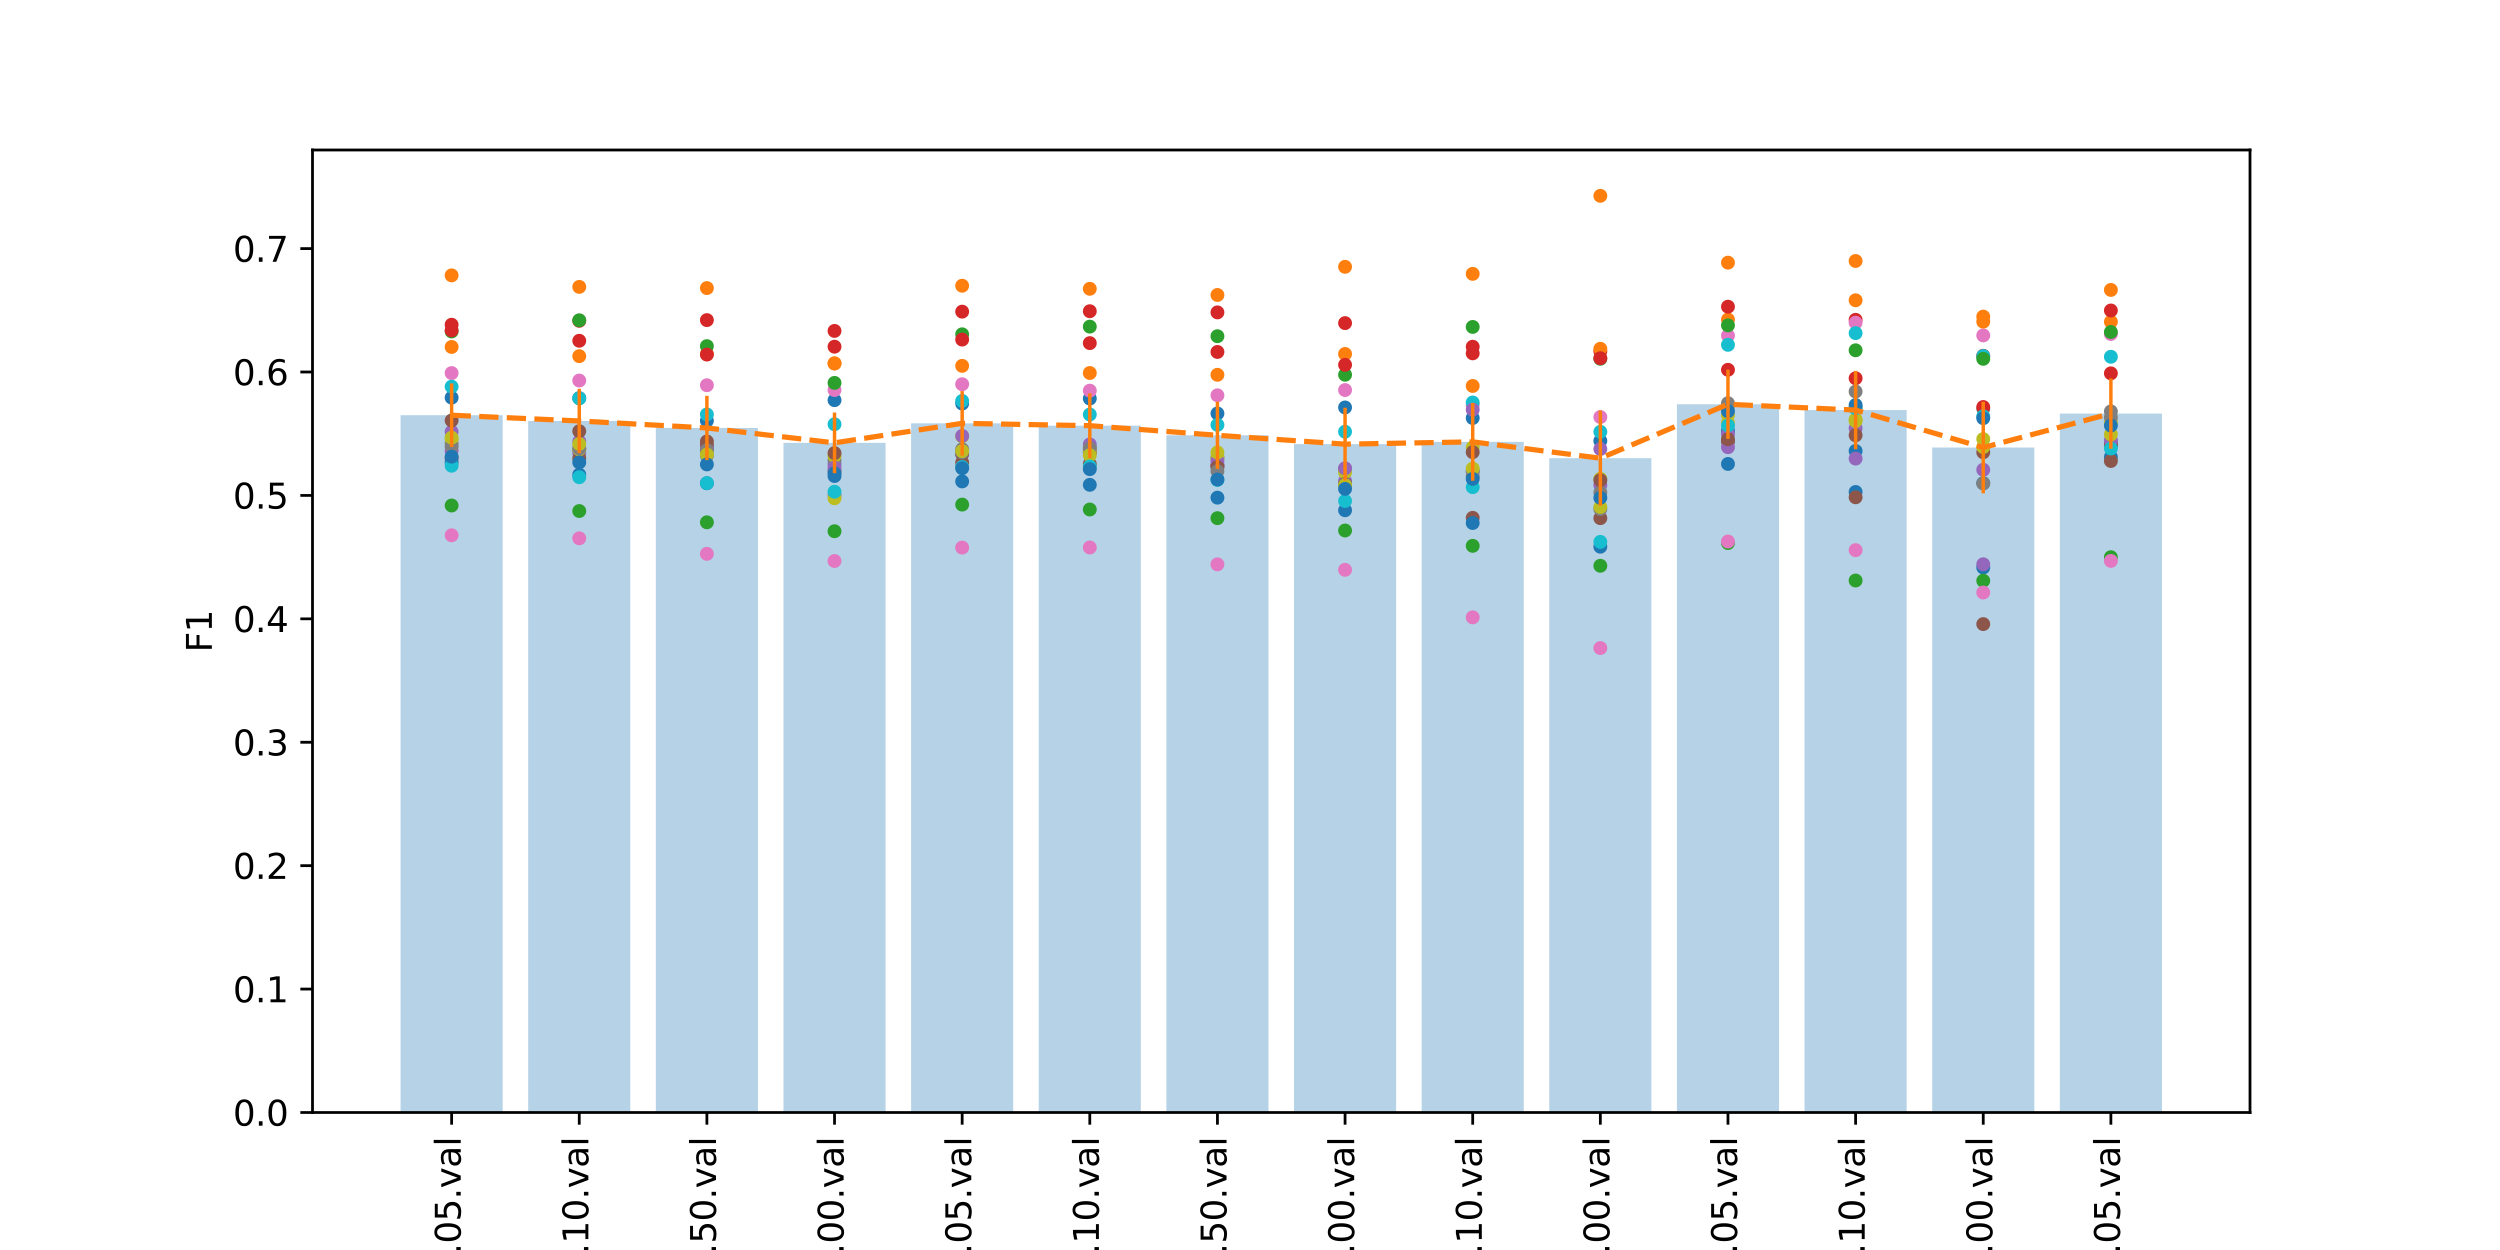 <?xml version="1.0" encoding="utf-8" standalone="no"?>
<!DOCTYPE svg PUBLIC "-//W3C//DTD SVG 1.1//EN"
  "http://www.w3.org/Graphics/SVG/1.1/DTD/svg11.dtd">
<svg xmlns:xlink="http://www.w3.org/1999/xlink" width="720pt" height="360pt" viewBox="0 0 720 360" xmlns="http://www.w3.org/2000/svg" version="1.1">
 <defs>
  <style type="text/css">*{stroke-linejoin: round; stroke-linecap: butt}</style>
 </defs>
 <g id="figure_1">
  <g id="patch_1">
   <path d="M 0 360 
L 720 360 
L 720 0 
L 0 0 
z
" style="fill: #ffffff"/>
  </g>
  <g id="axes_1">
   <g id="patch_2">
    <path d="M 90 320.4 
L 648 320.4 
L 648 43.2 
L 90 43.2 
z
" style="fill: #ffffff"/>
   </g>
   <g id="patch_3">
    <path d="M 115.364 320.4 
L 144.771 320.4 
L 144.771 119.576 
L 115.364 119.576 
z
" clip-path="url(#p16c5286401)" style="fill: #1f77b4; opacity: 0.33"/>
   </g>
   <g id="patch_4">
    <path d="M 152.123 320.4 
L 181.53 320.4 
L 181.53 121.237 
L 152.123 121.237 
z
" clip-path="url(#p16c5286401)" style="fill: #1f77b4; opacity: 0.33"/>
   </g>
   <g id="patch_5">
    <path d="M 188.881 320.4 
L 218.289 320.4 
L 218.289 123.247 
L 188.881 123.247 
z
" clip-path="url(#p16c5286401)" style="fill: #1f77b4; opacity: 0.33"/>
   </g>
   <g id="patch_6">
    <path d="M 225.64 320.4 
L 255.047 320.4 
L 255.047 127.541 
L 225.64 127.541 
z
" clip-path="url(#p16c5286401)" style="fill: #1f77b4; opacity: 0.33"/>
   </g>
   <g id="patch_7">
    <path d="M 262.399 320.4 
L 291.806 320.4 
L 291.806 121.922 
L 262.399 121.922 
z
" clip-path="url(#p16c5286401)" style="fill: #1f77b4; opacity: 0.33"/>
   </g>
   <g id="patch_8">
    <path d="M 299.158 320.4 
L 328.565 320.4 
L 328.565 122.595 
L 299.158 122.595 
z
" clip-path="url(#p16c5286401)" style="fill: #1f77b4; opacity: 0.33"/>
   </g>
   <g id="patch_9">
    <path d="M 335.917 320.4 
L 365.324 320.4 
L 365.324 125.363 
L 335.917 125.363 
z
" clip-path="url(#p16c5286401)" style="fill: #1f77b4; opacity: 0.33"/>
   </g>
   <g id="patch_10">
    <path d="M 372.676 320.4 
L 402.083 320.4 
L 402.083 127.917 
L 372.676 127.917 
z
" clip-path="url(#p16c5286401)" style="fill: #1f77b4; opacity: 0.33"/>
   </g>
   <g id="patch_11">
    <path d="M 409.435 320.4 
L 438.842 320.4 
L 438.842 127.255 
L 409.435 127.255 
z
" clip-path="url(#p16c5286401)" style="fill: #1f77b4; opacity: 0.33"/>
   </g>
   <g id="patch_12">
    <path d="M 446.194 320.4 
L 475.601 320.4 
L 475.601 131.966 
L 446.194 131.966 
z
" clip-path="url(#p16c5286401)" style="fill: #1f77b4; opacity: 0.33"/>
   </g>
   <g id="patch_13">
    <path d="M 482.953 320.4 
L 512.36 320.4 
L 512.36 116.428 
L 482.953 116.428 
z
" clip-path="url(#p16c5286401)" style="fill: #1f77b4; opacity: 0.33"/>
   </g>
   <g id="patch_14">
    <path d="M 519.711 320.4 
L 549.119 320.4 
L 549.119 118.098 
L 519.711 118.098 
z
" clip-path="url(#p16c5286401)" style="fill: #1f77b4; opacity: 0.33"/>
   </g>
   <g id="patch_15">
    <path d="M 556.47 320.4 
L 585.877 320.4 
L 585.877 128.895 
L 556.47 128.895 
z
" clip-path="url(#p16c5286401)" style="fill: #1f77b4; opacity: 0.33"/>
   </g>
   <g id="patch_16">
    <path d="M 593.229 320.4 
L 622.636 320.4 
L 622.636 119.11 
L 593.229 119.11 
z
" clip-path="url(#p16c5286401)" style="fill: #1f77b4; opacity: 0.33"/>
   </g>
   <g id="matplotlib.axis_1">
    <g id="xtick_1">
     <g id="line2d_1">
      <defs>
       <path id="m3ce465d93f" d="M 0 0 
L 0 3.5 
" style="stroke: #000000; stroke-width: 0.8"/>
      </defs>
      <g>
       <use xlink:href="#m3ce465d93f" x="130.067" y="320.4" style="stroke: #000000; stroke-width: 0.8"/>
      </g>
     </g>
     <g id="text_1">
      <!-- Ch3_W60_Ts001_Us0.05.val -->
      <g transform="translate(132.688 466.247)rotate(-90)scale(0.1 -0.1)">
       <defs>
        <path id="DejaVuSans-43" d="M 4122 4306 
L 4122 3641 
Q 3803 3938 3442 4084 
Q 3081 4231 2675 4231 
Q 1875 4231 1450 3742 
Q 1025 3253 1025 2328 
Q 1025 1406 1450 917 
Q 1875 428 2675 428 
Q 3081 428 3442 575 
Q 3803 722 4122 1019 
L 4122 359 
Q 3791 134 3420 21 
Q 3050 -91 2638 -91 
Q 1578 -91 968 557 
Q 359 1206 359 2328 
Q 359 3453 968 4101 
Q 1578 4750 2638 4750 
Q 3056 4750 3426 4639 
Q 3797 4528 4122 4306 
z
" transform="scale(0.016)"/>
        <path id="DejaVuSans-68" d="M 3513 2113 
L 3513 0 
L 2938 0 
L 2938 2094 
Q 2938 2591 2744 2837 
Q 2550 3084 2163 3084 
Q 1697 3084 1428 2787 
Q 1159 2491 1159 1978 
L 1159 0 
L 581 0 
L 581 4863 
L 1159 4863 
L 1159 2956 
Q 1366 3272 1645 3428 
Q 1925 3584 2291 3584 
Q 2894 3584 3203 3211 
Q 3513 2838 3513 2113 
z
" transform="scale(0.016)"/>
        <path id="DejaVuSans-33" d="M 2597 2516 
Q 3050 2419 3304 2112 
Q 3559 1806 3559 1356 
Q 3559 666 3084 287 
Q 2609 -91 1734 -91 
Q 1441 -91 1130 -33 
Q 819 25 488 141 
L 488 750 
Q 750 597 1062 519 
Q 1375 441 1716 441 
Q 2309 441 2620 675 
Q 2931 909 2931 1356 
Q 2931 1769 2642 2001 
Q 2353 2234 1838 2234 
L 1294 2234 
L 1294 2753 
L 1863 2753 
Q 2328 2753 2575 2939 
Q 2822 3125 2822 3475 
Q 2822 3834 2567 4026 
Q 2313 4219 1838 4219 
Q 1578 4219 1281 4162 
Q 984 4106 628 3988 
L 628 4550 
Q 988 4650 1302 4700 
Q 1616 4750 1894 4750 
Q 2613 4750 3031 4423 
Q 3450 4097 3450 3541 
Q 3450 3153 3228 2886 
Q 3006 2619 2597 2516 
z
" transform="scale(0.016)"/>
        <path id="DejaVuSans-5f" d="M 3263 -1063 
L 3263 -1509 
L -63 -1509 
L -63 -1063 
L 3263 -1063 
z
" transform="scale(0.016)"/>
        <path id="DejaVuSans-57" d="M 213 4666 
L 850 4666 
L 1831 722 
L 2809 4666 
L 3519 4666 
L 4500 722 
L 5478 4666 
L 6119 4666 
L 4947 0 
L 4153 0 
L 3169 4050 
L 2175 0 
L 1381 0 
L 213 4666 
z
" transform="scale(0.016)"/>
        <path id="DejaVuSans-36" d="M 2113 2584 
Q 1688 2584 1439 2293 
Q 1191 2003 1191 1497 
Q 1191 994 1439 701 
Q 1688 409 2113 409 
Q 2538 409 2786 701 
Q 3034 994 3034 1497 
Q 3034 2003 2786 2293 
Q 2538 2584 2113 2584 
z
M 3366 4563 
L 3366 3988 
Q 3128 4100 2886 4159 
Q 2644 4219 2406 4219 
Q 1781 4219 1451 3797 
Q 1122 3375 1075 2522 
Q 1259 2794 1537 2939 
Q 1816 3084 2150 3084 
Q 2853 3084 3261 2657 
Q 3669 2231 3669 1497 
Q 3669 778 3244 343 
Q 2819 -91 2113 -91 
Q 1303 -91 875 529 
Q 447 1150 447 2328 
Q 447 3434 972 4092 
Q 1497 4750 2381 4750 
Q 2619 4750 2861 4703 
Q 3103 4656 3366 4563 
z
" transform="scale(0.016)"/>
        <path id="DejaVuSans-30" d="M 2034 4250 
Q 1547 4250 1301 3770 
Q 1056 3291 1056 2328 
Q 1056 1369 1301 889 
Q 1547 409 2034 409 
Q 2525 409 2770 889 
Q 3016 1369 3016 2328 
Q 3016 3291 2770 3770 
Q 2525 4250 2034 4250 
z
M 2034 4750 
Q 2819 4750 3233 4129 
Q 3647 3509 3647 2328 
Q 3647 1150 3233 529 
Q 2819 -91 2034 -91 
Q 1250 -91 836 529 
Q 422 1150 422 2328 
Q 422 3509 836 4129 
Q 1250 4750 2034 4750 
z
" transform="scale(0.016)"/>
        <path id="DejaVuSans-54" d="M -19 4666 
L 3928 4666 
L 3928 4134 
L 2272 4134 
L 2272 0 
L 1638 0 
L 1638 4134 
L -19 4134 
L -19 4666 
z
" transform="scale(0.016)"/>
        <path id="DejaVuSans-73" d="M 2834 3397 
L 2834 2853 
Q 2591 2978 2328 3040 
Q 2066 3103 1784 3103 
Q 1356 3103 1142 2972 
Q 928 2841 928 2578 
Q 928 2378 1081 2264 
Q 1234 2150 1697 2047 
L 1894 2003 
Q 2506 1872 2764 1633 
Q 3022 1394 3022 966 
Q 3022 478 2636 193 
Q 2250 -91 1575 -91 
Q 1294 -91 989 -36 
Q 684 19 347 128 
L 347 722 
Q 666 556 975 473 
Q 1284 391 1588 391 
Q 1994 391 2212 530 
Q 2431 669 2431 922 
Q 2431 1156 2273 1281 
Q 2116 1406 1581 1522 
L 1381 1569 
Q 847 1681 609 1914 
Q 372 2147 372 2553 
Q 372 3047 722 3315 
Q 1072 3584 1716 3584 
Q 2034 3584 2315 3537 
Q 2597 3491 2834 3397 
z
" transform="scale(0.016)"/>
        <path id="DejaVuSans-31" d="M 794 531 
L 1825 531 
L 1825 4091 
L 703 3866 
L 703 4441 
L 1819 4666 
L 2450 4666 
L 2450 531 
L 3481 531 
L 3481 0 
L 794 0 
L 794 531 
z
" transform="scale(0.016)"/>
        <path id="DejaVuSans-55" d="M 556 4666 
L 1191 4666 
L 1191 1831 
Q 1191 1081 1462 751 
Q 1734 422 2344 422 
Q 2950 422 3222 751 
Q 3494 1081 3494 1831 
L 3494 4666 
L 4128 4666 
L 4128 1753 
Q 4128 841 3676 375 
Q 3225 -91 2344 -91 
Q 1459 -91 1007 375 
Q 556 841 556 1753 
L 556 4666 
z
" transform="scale(0.016)"/>
        <path id="DejaVuSans-2e" d="M 684 794 
L 1344 794 
L 1344 0 
L 684 0 
L 684 794 
z
" transform="scale(0.016)"/>
        <path id="DejaVuSans-35" d="M 691 4666 
L 3169 4666 
L 3169 4134 
L 1269 4134 
L 1269 2991 
Q 1406 3038 1543 3061 
Q 1681 3084 1819 3084 
Q 2600 3084 3056 2656 
Q 3513 2228 3513 1497 
Q 3513 744 3044 326 
Q 2575 -91 1722 -91 
Q 1428 -91 1123 -41 
Q 819 9 494 109 
L 494 744 
Q 775 591 1075 516 
Q 1375 441 1709 441 
Q 2250 441 2565 725 
Q 2881 1009 2881 1497 
Q 2881 1984 2565 2268 
Q 2250 2553 1709 2553 
Q 1456 2553 1204 2497 
Q 953 2441 691 2322 
L 691 4666 
z
" transform="scale(0.016)"/>
        <path id="DejaVuSans-76" d="M 191 3500 
L 800 3500 
L 1894 563 
L 2988 3500 
L 3597 3500 
L 2284 0 
L 1503 0 
L 191 3500 
z
" transform="scale(0.016)"/>
        <path id="DejaVuSans-61" d="M 2194 1759 
Q 1497 1759 1228 1600 
Q 959 1441 959 1056 
Q 959 750 1161 570 
Q 1363 391 1709 391 
Q 2188 391 2477 730 
Q 2766 1069 2766 1631 
L 2766 1759 
L 2194 1759 
z
M 3341 1997 
L 3341 0 
L 2766 0 
L 2766 531 
Q 2569 213 2275 61 
Q 1981 -91 1556 -91 
Q 1019 -91 701 211 
Q 384 513 384 1019 
Q 384 1609 779 1909 
Q 1175 2209 1959 2209 
L 2766 2209 
L 2766 2266 
Q 2766 2663 2505 2880 
Q 2244 3097 1772 3097 
Q 1472 3097 1187 3025 
Q 903 2953 641 2809 
L 641 3341 
Q 956 3463 1253 3523 
Q 1550 3584 1831 3584 
Q 2591 3584 2966 3190 
Q 3341 2797 3341 1997 
z
" transform="scale(0.016)"/>
        <path id="DejaVuSans-6c" d="M 603 4863 
L 1178 4863 
L 1178 0 
L 603 0 
L 603 4863 
z
" transform="scale(0.016)"/>
       </defs>
       <use xlink:href="#DejaVuSans-43"/>
       <use xlink:href="#DejaVuSans-68" x="69.824"/>
       <use xlink:href="#DejaVuSans-33" x="133.203"/>
       <use xlink:href="#DejaVuSans-5f" x="196.826"/>
       <use xlink:href="#DejaVuSans-57" x="246.826"/>
       <use xlink:href="#DejaVuSans-36" x="345.703"/>
       <use xlink:href="#DejaVuSans-30" x="409.326"/>
       <use xlink:href="#DejaVuSans-5f" x="472.949"/>
       <use xlink:href="#DejaVuSans-54" x="522.949"/>
       <use xlink:href="#DejaVuSans-73" x="567.533"/>
       <use xlink:href="#DejaVuSans-30" x="619.633"/>
       <use xlink:href="#DejaVuSans-30" x="683.256"/>
       <use xlink:href="#DejaVuSans-31" x="746.879"/>
       <use xlink:href="#DejaVuSans-5f" x="810.502"/>
       <use xlink:href="#DejaVuSans-55" x="860.502"/>
       <use xlink:href="#DejaVuSans-73" x="933.695"/>
       <use xlink:href="#DejaVuSans-30" x="985.795"/>
       <use xlink:href="#DejaVuSans-2e" x="1049.418"/>
       <use xlink:href="#DejaVuSans-30" x="1081.205"/>
       <use xlink:href="#DejaVuSans-35" x="1144.828"/>
       <use xlink:href="#DejaVuSans-2e" x="1208.451"/>
       <use xlink:href="#DejaVuSans-76" x="1240.238"/>
       <use xlink:href="#DejaVuSans-61" x="1299.418"/>
       <use xlink:href="#DejaVuSans-6c" x="1360.697"/>
      </g>
     </g>
    </g>
    <g id="xtick_2">
     <g id="line2d_2">
      <g>
       <use xlink:href="#m3ce465d93f" x="166.826" y="320.4" style="stroke: #000000; stroke-width: 0.8"/>
      </g>
     </g>
     <g id="text_2">
      <!-- Ch3_W60_Ts001_Us0.10.val -->
      <g transform="translate(169.446 466.247)rotate(-90)scale(0.1 -0.1)">
       <use xlink:href="#DejaVuSans-43"/>
       <use xlink:href="#DejaVuSans-68" x="69.824"/>
       <use xlink:href="#DejaVuSans-33" x="133.203"/>
       <use xlink:href="#DejaVuSans-5f" x="196.826"/>
       <use xlink:href="#DejaVuSans-57" x="246.826"/>
       <use xlink:href="#DejaVuSans-36" x="345.703"/>
       <use xlink:href="#DejaVuSans-30" x="409.326"/>
       <use xlink:href="#DejaVuSans-5f" x="472.949"/>
       <use xlink:href="#DejaVuSans-54" x="522.949"/>
       <use xlink:href="#DejaVuSans-73" x="567.533"/>
       <use xlink:href="#DejaVuSans-30" x="619.633"/>
       <use xlink:href="#DejaVuSans-30" x="683.256"/>
       <use xlink:href="#DejaVuSans-31" x="746.879"/>
       <use xlink:href="#DejaVuSans-5f" x="810.502"/>
       <use xlink:href="#DejaVuSans-55" x="860.502"/>
       <use xlink:href="#DejaVuSans-73" x="933.695"/>
       <use xlink:href="#DejaVuSans-30" x="985.795"/>
       <use xlink:href="#DejaVuSans-2e" x="1049.418"/>
       <use xlink:href="#DejaVuSans-31" x="1081.205"/>
       <use xlink:href="#DejaVuSans-30" x="1144.828"/>
       <use xlink:href="#DejaVuSans-2e" x="1208.451"/>
       <use xlink:href="#DejaVuSans-76" x="1240.238"/>
       <use xlink:href="#DejaVuSans-61" x="1299.418"/>
       <use xlink:href="#DejaVuSans-6c" x="1360.697"/>
      </g>
     </g>
    </g>
    <g id="xtick_3">
     <g id="line2d_3">
      <g>
       <use xlink:href="#m3ce465d93f" x="203.585" y="320.4" style="stroke: #000000; stroke-width: 0.8"/>
      </g>
     </g>
     <g id="text_3">
      <!-- Ch3_W60_Ts001_Us0.50.val -->
      <g transform="translate(206.205 466.247)rotate(-90)scale(0.1 -0.1)">
       <use xlink:href="#DejaVuSans-43"/>
       <use xlink:href="#DejaVuSans-68" x="69.824"/>
       <use xlink:href="#DejaVuSans-33" x="133.203"/>
       <use xlink:href="#DejaVuSans-5f" x="196.826"/>
       <use xlink:href="#DejaVuSans-57" x="246.826"/>
       <use xlink:href="#DejaVuSans-36" x="345.703"/>
       <use xlink:href="#DejaVuSans-30" x="409.326"/>
       <use xlink:href="#DejaVuSans-5f" x="472.949"/>
       <use xlink:href="#DejaVuSans-54" x="522.949"/>
       <use xlink:href="#DejaVuSans-73" x="567.533"/>
       <use xlink:href="#DejaVuSans-30" x="619.633"/>
       <use xlink:href="#DejaVuSans-30" x="683.256"/>
       <use xlink:href="#DejaVuSans-31" x="746.879"/>
       <use xlink:href="#DejaVuSans-5f" x="810.502"/>
       <use xlink:href="#DejaVuSans-55" x="860.502"/>
       <use xlink:href="#DejaVuSans-73" x="933.695"/>
       <use xlink:href="#DejaVuSans-30" x="985.795"/>
       <use xlink:href="#DejaVuSans-2e" x="1049.418"/>
       <use xlink:href="#DejaVuSans-35" x="1081.205"/>
       <use xlink:href="#DejaVuSans-30" x="1144.828"/>
       <use xlink:href="#DejaVuSans-2e" x="1208.451"/>
       <use xlink:href="#DejaVuSans-76" x="1240.238"/>
       <use xlink:href="#DejaVuSans-61" x="1299.418"/>
       <use xlink:href="#DejaVuSans-6c" x="1360.697"/>
      </g>
     </g>
    </g>
    <g id="xtick_4">
     <g id="line2d_4">
      <g>
       <use xlink:href="#m3ce465d93f" x="240.344" y="320.4" style="stroke: #000000; stroke-width: 0.8"/>
      </g>
     </g>
     <g id="text_4">
      <!-- Ch3_W60_Ts001_Us1.00.val -->
      <g transform="translate(242.964 466.247)rotate(-90)scale(0.1 -0.1)">
       <use xlink:href="#DejaVuSans-43"/>
       <use xlink:href="#DejaVuSans-68" x="69.824"/>
       <use xlink:href="#DejaVuSans-33" x="133.203"/>
       <use xlink:href="#DejaVuSans-5f" x="196.826"/>
       <use xlink:href="#DejaVuSans-57" x="246.826"/>
       <use xlink:href="#DejaVuSans-36" x="345.703"/>
       <use xlink:href="#DejaVuSans-30" x="409.326"/>
       <use xlink:href="#DejaVuSans-5f" x="472.949"/>
       <use xlink:href="#DejaVuSans-54" x="522.949"/>
       <use xlink:href="#DejaVuSans-73" x="567.533"/>
       <use xlink:href="#DejaVuSans-30" x="619.633"/>
       <use xlink:href="#DejaVuSans-30" x="683.256"/>
       <use xlink:href="#DejaVuSans-31" x="746.879"/>
       <use xlink:href="#DejaVuSans-5f" x="810.502"/>
       <use xlink:href="#DejaVuSans-55" x="860.502"/>
       <use xlink:href="#DejaVuSans-73" x="933.695"/>
       <use xlink:href="#DejaVuSans-31" x="985.795"/>
       <use xlink:href="#DejaVuSans-2e" x="1049.418"/>
       <use xlink:href="#DejaVuSans-30" x="1081.205"/>
       <use xlink:href="#DejaVuSans-30" x="1144.828"/>
       <use xlink:href="#DejaVuSans-2e" x="1208.451"/>
       <use xlink:href="#DejaVuSans-76" x="1240.238"/>
       <use xlink:href="#DejaVuSans-61" x="1299.418"/>
       <use xlink:href="#DejaVuSans-6c" x="1360.697"/>
      </g>
     </g>
    </g>
    <g id="xtick_5">
     <g id="line2d_5">
      <g>
       <use xlink:href="#m3ce465d93f" x="277.103" y="320.4" style="stroke: #000000; stroke-width: 0.8"/>
      </g>
     </g>
     <g id="text_5">
      <!-- Ch3_W60_Ts002_Us0.05.val -->
      <g transform="translate(279.723 466.247)rotate(-90)scale(0.1 -0.1)">
       <defs>
        <path id="DejaVuSans-32" d="M 1228 531 
L 3431 531 
L 3431 0 
L 469 0 
L 469 531 
Q 828 903 1448 1529 
Q 2069 2156 2228 2338 
Q 2531 2678 2651 2914 
Q 2772 3150 2772 3378 
Q 2772 3750 2511 3984 
Q 2250 4219 1831 4219 
Q 1534 4219 1204 4116 
Q 875 4013 500 3803 
L 500 4441 
Q 881 4594 1212 4672 
Q 1544 4750 1819 4750 
Q 2544 4750 2975 4387 
Q 3406 4025 3406 3419 
Q 3406 3131 3298 2873 
Q 3191 2616 2906 2266 
Q 2828 2175 2409 1742 
Q 1991 1309 1228 531 
z
" transform="scale(0.016)"/>
       </defs>
       <use xlink:href="#DejaVuSans-43"/>
       <use xlink:href="#DejaVuSans-68" x="69.824"/>
       <use xlink:href="#DejaVuSans-33" x="133.203"/>
       <use xlink:href="#DejaVuSans-5f" x="196.826"/>
       <use xlink:href="#DejaVuSans-57" x="246.826"/>
       <use xlink:href="#DejaVuSans-36" x="345.703"/>
       <use xlink:href="#DejaVuSans-30" x="409.326"/>
       <use xlink:href="#DejaVuSans-5f" x="472.949"/>
       <use xlink:href="#DejaVuSans-54" x="522.949"/>
       <use xlink:href="#DejaVuSans-73" x="567.533"/>
       <use xlink:href="#DejaVuSans-30" x="619.633"/>
       <use xlink:href="#DejaVuSans-30" x="683.256"/>
       <use xlink:href="#DejaVuSans-32" x="746.879"/>
       <use xlink:href="#DejaVuSans-5f" x="810.502"/>
       <use xlink:href="#DejaVuSans-55" x="860.502"/>
       <use xlink:href="#DejaVuSans-73" x="933.695"/>
       <use xlink:href="#DejaVuSans-30" x="985.795"/>
       <use xlink:href="#DejaVuSans-2e" x="1049.418"/>
       <use xlink:href="#DejaVuSans-30" x="1081.205"/>
       <use xlink:href="#DejaVuSans-35" x="1144.828"/>
       <use xlink:href="#DejaVuSans-2e" x="1208.451"/>
       <use xlink:href="#DejaVuSans-76" x="1240.238"/>
       <use xlink:href="#DejaVuSans-61" x="1299.418"/>
       <use xlink:href="#DejaVuSans-6c" x="1360.697"/>
      </g>
     </g>
    </g>
    <g id="xtick_6">
     <g id="line2d_6">
      <g>
       <use xlink:href="#m3ce465d93f" x="313.862" y="320.4" style="stroke: #000000; stroke-width: 0.8"/>
      </g>
     </g>
     <g id="text_6">
      <!-- Ch3_W60_Ts002_Us0.10.val -->
      <g transform="translate(316.482 466.247)rotate(-90)scale(0.1 -0.1)">
       <use xlink:href="#DejaVuSans-43"/>
       <use xlink:href="#DejaVuSans-68" x="69.824"/>
       <use xlink:href="#DejaVuSans-33" x="133.203"/>
       <use xlink:href="#DejaVuSans-5f" x="196.826"/>
       <use xlink:href="#DejaVuSans-57" x="246.826"/>
       <use xlink:href="#DejaVuSans-36" x="345.703"/>
       <use xlink:href="#DejaVuSans-30" x="409.326"/>
       <use xlink:href="#DejaVuSans-5f" x="472.949"/>
       <use xlink:href="#DejaVuSans-54" x="522.949"/>
       <use xlink:href="#DejaVuSans-73" x="567.533"/>
       <use xlink:href="#DejaVuSans-30" x="619.633"/>
       <use xlink:href="#DejaVuSans-30" x="683.256"/>
       <use xlink:href="#DejaVuSans-32" x="746.879"/>
       <use xlink:href="#DejaVuSans-5f" x="810.502"/>
       <use xlink:href="#DejaVuSans-55" x="860.502"/>
       <use xlink:href="#DejaVuSans-73" x="933.695"/>
       <use xlink:href="#DejaVuSans-30" x="985.795"/>
       <use xlink:href="#DejaVuSans-2e" x="1049.418"/>
       <use xlink:href="#DejaVuSans-31" x="1081.205"/>
       <use xlink:href="#DejaVuSans-30" x="1144.828"/>
       <use xlink:href="#DejaVuSans-2e" x="1208.451"/>
       <use xlink:href="#DejaVuSans-76" x="1240.238"/>
       <use xlink:href="#DejaVuSans-61" x="1299.418"/>
       <use xlink:href="#DejaVuSans-6c" x="1360.697"/>
      </g>
     </g>
    </g>
    <g id="xtick_7">
     <g id="line2d_7">
      <g>
       <use xlink:href="#m3ce465d93f" x="350.621" y="320.4" style="stroke: #000000; stroke-width: 0.8"/>
      </g>
     </g>
     <g id="text_7">
      <!-- Ch3_W60_Ts002_Us0.50.val -->
      <g transform="translate(353.241 466.247)rotate(-90)scale(0.1 -0.1)">
       <use xlink:href="#DejaVuSans-43"/>
       <use xlink:href="#DejaVuSans-68" x="69.824"/>
       <use xlink:href="#DejaVuSans-33" x="133.203"/>
       <use xlink:href="#DejaVuSans-5f" x="196.826"/>
       <use xlink:href="#DejaVuSans-57" x="246.826"/>
       <use xlink:href="#DejaVuSans-36" x="345.703"/>
       <use xlink:href="#DejaVuSans-30" x="409.326"/>
       <use xlink:href="#DejaVuSans-5f" x="472.949"/>
       <use xlink:href="#DejaVuSans-54" x="522.949"/>
       <use xlink:href="#DejaVuSans-73" x="567.533"/>
       <use xlink:href="#DejaVuSans-30" x="619.633"/>
       <use xlink:href="#DejaVuSans-30" x="683.256"/>
       <use xlink:href="#DejaVuSans-32" x="746.879"/>
       <use xlink:href="#DejaVuSans-5f" x="810.502"/>
       <use xlink:href="#DejaVuSans-55" x="860.502"/>
       <use xlink:href="#DejaVuSans-73" x="933.695"/>
       <use xlink:href="#DejaVuSans-30" x="985.795"/>
       <use xlink:href="#DejaVuSans-2e" x="1049.418"/>
       <use xlink:href="#DejaVuSans-35" x="1081.205"/>
       <use xlink:href="#DejaVuSans-30" x="1144.828"/>
       <use xlink:href="#DejaVuSans-2e" x="1208.451"/>
       <use xlink:href="#DejaVuSans-76" x="1240.238"/>
       <use xlink:href="#DejaVuSans-61" x="1299.418"/>
       <use xlink:href="#DejaVuSans-6c" x="1360.697"/>
      </g>
     </g>
    </g>
    <g id="xtick_8">
     <g id="line2d_8">
      <g>
       <use xlink:href="#m3ce465d93f" x="387.379" y="320.4" style="stroke: #000000; stroke-width: 0.8"/>
      </g>
     </g>
     <g id="text_8">
      <!-- Ch3_W60_Ts002_Us1.00.val -->
      <g transform="translate(390 466.247)rotate(-90)scale(0.1 -0.1)">
       <use xlink:href="#DejaVuSans-43"/>
       <use xlink:href="#DejaVuSans-68" x="69.824"/>
       <use xlink:href="#DejaVuSans-33" x="133.203"/>
       <use xlink:href="#DejaVuSans-5f" x="196.826"/>
       <use xlink:href="#DejaVuSans-57" x="246.826"/>
       <use xlink:href="#DejaVuSans-36" x="345.703"/>
       <use xlink:href="#DejaVuSans-30" x="409.326"/>
       <use xlink:href="#DejaVuSans-5f" x="472.949"/>
       <use xlink:href="#DejaVuSans-54" x="522.949"/>
       <use xlink:href="#DejaVuSans-73" x="567.533"/>
       <use xlink:href="#DejaVuSans-30" x="619.633"/>
       <use xlink:href="#DejaVuSans-30" x="683.256"/>
       <use xlink:href="#DejaVuSans-32" x="746.879"/>
       <use xlink:href="#DejaVuSans-5f" x="810.502"/>
       <use xlink:href="#DejaVuSans-55" x="860.502"/>
       <use xlink:href="#DejaVuSans-73" x="933.695"/>
       <use xlink:href="#DejaVuSans-31" x="985.795"/>
       <use xlink:href="#DejaVuSans-2e" x="1049.418"/>
       <use xlink:href="#DejaVuSans-30" x="1081.205"/>
       <use xlink:href="#DejaVuSans-30" x="1144.828"/>
       <use xlink:href="#DejaVuSans-2e" x="1208.451"/>
       <use xlink:href="#DejaVuSans-76" x="1240.238"/>
       <use xlink:href="#DejaVuSans-61" x="1299.418"/>
       <use xlink:href="#DejaVuSans-6c" x="1360.697"/>
      </g>
     </g>
    </g>
    <g id="xtick_9">
     <g id="line2d_9">
      <g>
       <use xlink:href="#m3ce465d93f" x="424.138" y="320.4" style="stroke: #000000; stroke-width: 0.8"/>
      </g>
     </g>
     <g id="text_9">
      <!-- Ch3_W60_Ts004_Us0.10.val -->
      <g transform="translate(426.759 466.247)rotate(-90)scale(0.1 -0.1)">
       <defs>
        <path id="DejaVuSans-34" d="M 2419 4116 
L 825 1625 
L 2419 1625 
L 2419 4116 
z
M 2253 4666 
L 3047 4666 
L 3047 1625 
L 3713 1625 
L 3713 1100 
L 3047 1100 
L 3047 0 
L 2419 0 
L 2419 1100 
L 313 1100 
L 313 1709 
L 2253 4666 
z
" transform="scale(0.016)"/>
       </defs>
       <use xlink:href="#DejaVuSans-43"/>
       <use xlink:href="#DejaVuSans-68" x="69.824"/>
       <use xlink:href="#DejaVuSans-33" x="133.203"/>
       <use xlink:href="#DejaVuSans-5f" x="196.826"/>
       <use xlink:href="#DejaVuSans-57" x="246.826"/>
       <use xlink:href="#DejaVuSans-36" x="345.703"/>
       <use xlink:href="#DejaVuSans-30" x="409.326"/>
       <use xlink:href="#DejaVuSans-5f" x="472.949"/>
       <use xlink:href="#DejaVuSans-54" x="522.949"/>
       <use xlink:href="#DejaVuSans-73" x="567.533"/>
       <use xlink:href="#DejaVuSans-30" x="619.633"/>
       <use xlink:href="#DejaVuSans-30" x="683.256"/>
       <use xlink:href="#DejaVuSans-34" x="746.879"/>
       <use xlink:href="#DejaVuSans-5f" x="810.502"/>
       <use xlink:href="#DejaVuSans-55" x="860.502"/>
       <use xlink:href="#DejaVuSans-73" x="933.695"/>
       <use xlink:href="#DejaVuSans-30" x="985.795"/>
       <use xlink:href="#DejaVuSans-2e" x="1049.418"/>
       <use xlink:href="#DejaVuSans-31" x="1081.205"/>
       <use xlink:href="#DejaVuSans-30" x="1144.828"/>
       <use xlink:href="#DejaVuSans-2e" x="1208.451"/>
       <use xlink:href="#DejaVuSans-76" x="1240.238"/>
       <use xlink:href="#DejaVuSans-61" x="1299.418"/>
       <use xlink:href="#DejaVuSans-6c" x="1360.697"/>
      </g>
     </g>
    </g>
    <g id="xtick_10">
     <g id="line2d_10">
      <g>
       <use xlink:href="#m3ce465d93f" x="460.897" y="320.4" style="stroke: #000000; stroke-width: 0.8"/>
      </g>
     </g>
     <g id="text_10">
      <!-- Ch3_W60_Ts004_Us1.00.val -->
      <g transform="translate(463.518 466.247)rotate(-90)scale(0.1 -0.1)">
       <use xlink:href="#DejaVuSans-43"/>
       <use xlink:href="#DejaVuSans-68" x="69.824"/>
       <use xlink:href="#DejaVuSans-33" x="133.203"/>
       <use xlink:href="#DejaVuSans-5f" x="196.826"/>
       <use xlink:href="#DejaVuSans-57" x="246.826"/>
       <use xlink:href="#DejaVuSans-36" x="345.703"/>
       <use xlink:href="#DejaVuSans-30" x="409.326"/>
       <use xlink:href="#DejaVuSans-5f" x="472.949"/>
       <use xlink:href="#DejaVuSans-54" x="522.949"/>
       <use xlink:href="#DejaVuSans-73" x="567.533"/>
       <use xlink:href="#DejaVuSans-30" x="619.633"/>
       <use xlink:href="#DejaVuSans-30" x="683.256"/>
       <use xlink:href="#DejaVuSans-34" x="746.879"/>
       <use xlink:href="#DejaVuSans-5f" x="810.502"/>
       <use xlink:href="#DejaVuSans-55" x="860.502"/>
       <use xlink:href="#DejaVuSans-73" x="933.695"/>
       <use xlink:href="#DejaVuSans-31" x="985.795"/>
       <use xlink:href="#DejaVuSans-2e" x="1049.418"/>
       <use xlink:href="#DejaVuSans-30" x="1081.205"/>
       <use xlink:href="#DejaVuSans-30" x="1144.828"/>
       <use xlink:href="#DejaVuSans-2e" x="1208.451"/>
       <use xlink:href="#DejaVuSans-76" x="1240.238"/>
       <use xlink:href="#DejaVuSans-61" x="1299.418"/>
       <use xlink:href="#DejaVuSans-6c" x="1360.697"/>
      </g>
     </g>
    </g>
    <g id="xtick_11">
     <g id="line2d_11">
      <g>
       <use xlink:href="#m3ce465d93f" x="497.656" y="320.4" style="stroke: #000000; stroke-width: 0.8"/>
      </g>
     </g>
     <g id="text_11">
      <!-- Ch8_W60_Ts001_Us0.05.val -->
      <g transform="translate(500.276 466.247)rotate(-90)scale(0.1 -0.1)">
       <defs>
        <path id="DejaVuSans-38" d="M 2034 2216 
Q 1584 2216 1326 1975 
Q 1069 1734 1069 1313 
Q 1069 891 1326 650 
Q 1584 409 2034 409 
Q 2484 409 2743 651 
Q 3003 894 3003 1313 
Q 3003 1734 2745 1975 
Q 2488 2216 2034 2216 
z
M 1403 2484 
Q 997 2584 770 2862 
Q 544 3141 544 3541 
Q 544 4100 942 4425 
Q 1341 4750 2034 4750 
Q 2731 4750 3128 4425 
Q 3525 4100 3525 3541 
Q 3525 3141 3298 2862 
Q 3072 2584 2669 2484 
Q 3125 2378 3379 2068 
Q 3634 1759 3634 1313 
Q 3634 634 3220 271 
Q 2806 -91 2034 -91 
Q 1263 -91 848 271 
Q 434 634 434 1313 
Q 434 1759 690 2068 
Q 947 2378 1403 2484 
z
M 1172 3481 
Q 1172 3119 1398 2916 
Q 1625 2713 2034 2713 
Q 2441 2713 2670 2916 
Q 2900 3119 2900 3481 
Q 2900 3844 2670 4047 
Q 2441 4250 2034 4250 
Q 1625 4250 1398 4047 
Q 1172 3844 1172 3481 
z
" transform="scale(0.016)"/>
       </defs>
       <use xlink:href="#DejaVuSans-43"/>
       <use xlink:href="#DejaVuSans-68" x="69.824"/>
       <use xlink:href="#DejaVuSans-38" x="133.203"/>
       <use xlink:href="#DejaVuSans-5f" x="196.826"/>
       <use xlink:href="#DejaVuSans-57" x="246.826"/>
       <use xlink:href="#DejaVuSans-36" x="345.703"/>
       <use xlink:href="#DejaVuSans-30" x="409.326"/>
       <use xlink:href="#DejaVuSans-5f" x="472.949"/>
       <use xlink:href="#DejaVuSans-54" x="522.949"/>
       <use xlink:href="#DejaVuSans-73" x="567.533"/>
       <use xlink:href="#DejaVuSans-30" x="619.633"/>
       <use xlink:href="#DejaVuSans-30" x="683.256"/>
       <use xlink:href="#DejaVuSans-31" x="746.879"/>
       <use xlink:href="#DejaVuSans-5f" x="810.502"/>
       <use xlink:href="#DejaVuSans-55" x="860.502"/>
       <use xlink:href="#DejaVuSans-73" x="933.695"/>
       <use xlink:href="#DejaVuSans-30" x="985.795"/>
       <use xlink:href="#DejaVuSans-2e" x="1049.418"/>
       <use xlink:href="#DejaVuSans-30" x="1081.205"/>
       <use xlink:href="#DejaVuSans-35" x="1144.828"/>
       <use xlink:href="#DejaVuSans-2e" x="1208.451"/>
       <use xlink:href="#DejaVuSans-76" x="1240.238"/>
       <use xlink:href="#DejaVuSans-61" x="1299.418"/>
       <use xlink:href="#DejaVuSans-6c" x="1360.697"/>
      </g>
     </g>
    </g>
    <g id="xtick_12">
     <g id="line2d_12">
      <g>
       <use xlink:href="#m3ce465d93f" x="534.415" y="320.4" style="stroke: #000000; stroke-width: 0.8"/>
      </g>
     </g>
     <g id="text_12">
      <!-- Ch8_W60_Ts001_Us0.10.val -->
      <g transform="translate(537.035 466.247)rotate(-90)scale(0.1 -0.1)">
       <use xlink:href="#DejaVuSans-43"/>
       <use xlink:href="#DejaVuSans-68" x="69.824"/>
       <use xlink:href="#DejaVuSans-38" x="133.203"/>
       <use xlink:href="#DejaVuSans-5f" x="196.826"/>
       <use xlink:href="#DejaVuSans-57" x="246.826"/>
       <use xlink:href="#DejaVuSans-36" x="345.703"/>
       <use xlink:href="#DejaVuSans-30" x="409.326"/>
       <use xlink:href="#DejaVuSans-5f" x="472.949"/>
       <use xlink:href="#DejaVuSans-54" x="522.949"/>
       <use xlink:href="#DejaVuSans-73" x="567.533"/>
       <use xlink:href="#DejaVuSans-30" x="619.633"/>
       <use xlink:href="#DejaVuSans-30" x="683.256"/>
       <use xlink:href="#DejaVuSans-31" x="746.879"/>
       <use xlink:href="#DejaVuSans-5f" x="810.502"/>
       <use xlink:href="#DejaVuSans-55" x="860.502"/>
       <use xlink:href="#DejaVuSans-73" x="933.695"/>
       <use xlink:href="#DejaVuSans-30" x="985.795"/>
       <use xlink:href="#DejaVuSans-2e" x="1049.418"/>
       <use xlink:href="#DejaVuSans-31" x="1081.205"/>
       <use xlink:href="#DejaVuSans-30" x="1144.828"/>
       <use xlink:href="#DejaVuSans-2e" x="1208.451"/>
       <use xlink:href="#DejaVuSans-76" x="1240.238"/>
       <use xlink:href="#DejaVuSans-61" x="1299.418"/>
       <use xlink:href="#DejaVuSans-6c" x="1360.697"/>
      </g>
     </g>
    </g>
    <g id="xtick_13">
     <g id="line2d_13">
      <g>
       <use xlink:href="#m3ce465d93f" x="571.174" y="320.4" style="stroke: #000000; stroke-width: 0.8"/>
      </g>
     </g>
     <g id="text_13">
      <!-- Ch8_W60_Ts001_Us1.00.val -->
      <g transform="translate(573.794 466.247)rotate(-90)scale(0.1 -0.1)">
       <use xlink:href="#DejaVuSans-43"/>
       <use xlink:href="#DejaVuSans-68" x="69.824"/>
       <use xlink:href="#DejaVuSans-38" x="133.203"/>
       <use xlink:href="#DejaVuSans-5f" x="196.826"/>
       <use xlink:href="#DejaVuSans-57" x="246.826"/>
       <use xlink:href="#DejaVuSans-36" x="345.703"/>
       <use xlink:href="#DejaVuSans-30" x="409.326"/>
       <use xlink:href="#DejaVuSans-5f" x="472.949"/>
       <use xlink:href="#DejaVuSans-54" x="522.949"/>
       <use xlink:href="#DejaVuSans-73" x="567.533"/>
       <use xlink:href="#DejaVuSans-30" x="619.633"/>
       <use xlink:href="#DejaVuSans-30" x="683.256"/>
       <use xlink:href="#DejaVuSans-31" x="746.879"/>
       <use xlink:href="#DejaVuSans-5f" x="810.502"/>
       <use xlink:href="#DejaVuSans-55" x="860.502"/>
       <use xlink:href="#DejaVuSans-73" x="933.695"/>
       <use xlink:href="#DejaVuSans-31" x="985.795"/>
       <use xlink:href="#DejaVuSans-2e" x="1049.418"/>
       <use xlink:href="#DejaVuSans-30" x="1081.205"/>
       <use xlink:href="#DejaVuSans-30" x="1144.828"/>
       <use xlink:href="#DejaVuSans-2e" x="1208.451"/>
       <use xlink:href="#DejaVuSans-76" x="1240.238"/>
       <use xlink:href="#DejaVuSans-61" x="1299.418"/>
       <use xlink:href="#DejaVuSans-6c" x="1360.697"/>
      </g>
     </g>
    </g>
    <g id="xtick_14">
     <g id="line2d_14">
      <g>
       <use xlink:href="#m3ce465d93f" x="607.933" y="320.4" style="stroke: #000000; stroke-width: 0.8"/>
      </g>
     </g>
     <g id="text_14">
      <!-- Ch8_W60_Ts002_Us0.05.val -->
      <g transform="translate(610.553 466.247)rotate(-90)scale(0.1 -0.1)">
       <use xlink:href="#DejaVuSans-43"/>
       <use xlink:href="#DejaVuSans-68" x="69.824"/>
       <use xlink:href="#DejaVuSans-38" x="133.203"/>
       <use xlink:href="#DejaVuSans-5f" x="196.826"/>
       <use xlink:href="#DejaVuSans-57" x="246.826"/>
       <use xlink:href="#DejaVuSans-36" x="345.703"/>
       <use xlink:href="#DejaVuSans-30" x="409.326"/>
       <use xlink:href="#DejaVuSans-5f" x="472.949"/>
       <use xlink:href="#DejaVuSans-54" x="522.949"/>
       <use xlink:href="#DejaVuSans-73" x="567.533"/>
       <use xlink:href="#DejaVuSans-30" x="619.633"/>
       <use xlink:href="#DejaVuSans-30" x="683.256"/>
       <use xlink:href="#DejaVuSans-32" x="746.879"/>
       <use xlink:href="#DejaVuSans-5f" x="810.502"/>
       <use xlink:href="#DejaVuSans-55" x="860.502"/>
       <use xlink:href="#DejaVuSans-73" x="933.695"/>
       <use xlink:href="#DejaVuSans-30" x="985.795"/>
       <use xlink:href="#DejaVuSans-2e" x="1049.418"/>
       <use xlink:href="#DejaVuSans-30" x="1081.205"/>
       <use xlink:href="#DejaVuSans-35" x="1144.828"/>
       <use xlink:href="#DejaVuSans-2e" x="1208.451"/>
       <use xlink:href="#DejaVuSans-76" x="1240.238"/>
       <use xlink:href="#DejaVuSans-61" x="1299.418"/>
       <use xlink:href="#DejaVuSans-6c" x="1360.697"/>
      </g>
     </g>
    </g>
   </g>
   <g id="matplotlib.axis_2">
    <g id="ytick_1">
     <g id="line2d_15">
      <defs>
       <path id="m67edbce708" d="M 0 0 
L -3.5 0 
" style="stroke: #000000; stroke-width: 0.8"/>
      </defs>
      <g>
       <use xlink:href="#m67edbce708" x="90" y="320.4" style="stroke: #000000; stroke-width: 0.8"/>
      </g>
     </g>
     <g id="text_15">
      <!-- 0.0 -->
      <g transform="translate(67.097 324.199)scale(0.1 -0.1)">
       <use xlink:href="#DejaVuSans-30"/>
       <use xlink:href="#DejaVuSans-2e" x="63.623"/>
       <use xlink:href="#DejaVuSans-30" x="95.41"/>
      </g>
     </g>
    </g>
    <g id="ytick_2">
     <g id="line2d_16">
      <g>
       <use xlink:href="#m67edbce708" x="90" y="284.857" style="stroke: #000000; stroke-width: 0.8"/>
      </g>
     </g>
     <g id="text_16">
      <!-- 0.1 -->
      <g transform="translate(67.097 288.656)scale(0.1 -0.1)">
       <use xlink:href="#DejaVuSans-30"/>
       <use xlink:href="#DejaVuSans-2e" x="63.623"/>
       <use xlink:href="#DejaVuSans-31" x="95.41"/>
      </g>
     </g>
    </g>
    <g id="ytick_3">
     <g id="line2d_17">
      <g>
       <use xlink:href="#m67edbce708" x="90" y="249.313" style="stroke: #000000; stroke-width: 0.8"/>
      </g>
     </g>
     <g id="text_17">
      <!-- 0.2 -->
      <g transform="translate(67.097 253.112)scale(0.1 -0.1)">
       <use xlink:href="#DejaVuSans-30"/>
       <use xlink:href="#DejaVuSans-2e" x="63.623"/>
       <use xlink:href="#DejaVuSans-32" x="95.41"/>
      </g>
     </g>
    </g>
    <g id="ytick_4">
     <g id="line2d_18">
      <g>
       <use xlink:href="#m67edbce708" x="90" y="213.77" style="stroke: #000000; stroke-width: 0.8"/>
      </g>
     </g>
     <g id="text_18">
      <!-- 0.3 -->
      <g transform="translate(67.097 217.569)scale(0.1 -0.1)">
       <use xlink:href="#DejaVuSans-30"/>
       <use xlink:href="#DejaVuSans-2e" x="63.623"/>
       <use xlink:href="#DejaVuSans-33" x="95.41"/>
      </g>
     </g>
    </g>
    <g id="ytick_5">
     <g id="line2d_19">
      <g>
       <use xlink:href="#m67edbce708" x="90" y="178.226" style="stroke: #000000; stroke-width: 0.8"/>
      </g>
     </g>
     <g id="text_19">
      <!-- 0.4 -->
      <g transform="translate(67.097 182.025)scale(0.1 -0.1)">
       <use xlink:href="#DejaVuSans-30"/>
       <use xlink:href="#DejaVuSans-2e" x="63.623"/>
       <use xlink:href="#DejaVuSans-34" x="95.41"/>
      </g>
     </g>
    </g>
    <g id="ytick_6">
     <g id="line2d_20">
      <g>
       <use xlink:href="#m67edbce708" x="90" y="142.683" style="stroke: #000000; stroke-width: 0.8"/>
      </g>
     </g>
     <g id="text_20">
      <!-- 0.5 -->
      <g transform="translate(67.097 146.482)scale(0.1 -0.1)">
       <use xlink:href="#DejaVuSans-30"/>
       <use xlink:href="#DejaVuSans-2e" x="63.623"/>
       <use xlink:href="#DejaVuSans-35" x="95.41"/>
      </g>
     </g>
    </g>
    <g id="ytick_7">
     <g id="line2d_21">
      <g>
       <use xlink:href="#m67edbce708" x="90" y="107.139" style="stroke: #000000; stroke-width: 0.8"/>
      </g>
     </g>
     <g id="text_21">
      <!-- 0.6 -->
      <g transform="translate(67.097 110.939)scale(0.1 -0.1)">
       <use xlink:href="#DejaVuSans-30"/>
       <use xlink:href="#DejaVuSans-2e" x="63.623"/>
       <use xlink:href="#DejaVuSans-36" x="95.41"/>
      </g>
     </g>
    </g>
    <g id="ytick_8">
     <g id="line2d_22">
      <g>
       <use xlink:href="#m67edbce708" x="90" y="71.596" style="stroke: #000000; stroke-width: 0.8"/>
      </g>
     </g>
     <g id="text_22">
      <!-- 0.7 -->
      <g transform="translate(67.097 75.395)scale(0.1 -0.1)">
       <defs>
        <path id="DejaVuSans-37" d="M 525 4666 
L 3525 4666 
L 3525 4397 
L 1831 0 
L 1172 0 
L 2766 4134 
L 525 4134 
L 525 4666 
z
" transform="scale(0.016)"/>
       </defs>
       <use xlink:href="#DejaVuSans-30"/>
       <use xlink:href="#DejaVuSans-2e" x="63.623"/>
       <use xlink:href="#DejaVuSans-37" x="95.41"/>
      </g>
     </g>
    </g>
    <g id="text_23">
     <!-- F1 -->
     <g transform="translate(61.017 187.857)rotate(-90)scale(0.1 -0.1)">
      <defs>
       <path id="DejaVuSans-46" d="M 628 4666 
L 3309 4666 
L 3309 4134 
L 1259 4134 
L 1259 2759 
L 3109 2759 
L 3109 2228 
L 1259 2228 
L 1259 0 
L 628 0 
L 628 4666 
z
" transform="scale(0.016)"/>
      </defs>
      <use xlink:href="#DejaVuSans-46"/>
      <use xlink:href="#DejaVuSans-31" x="57.52"/>
     </g>
    </g>
   </g>
   <g id="line2d_23">
    <defs>
     <path id="m9d9c213437" d="M 0 1.5 
C 0.398 1.5 0.779 1.342 1.061 1.061 
C 1.342 0.779 1.5 0.398 1.5 0 
C 1.5 -0.398 1.342 -0.779 1.061 -1.061 
C 0.779 -1.342 0.398 -1.5 0 -1.5 
C -0.398 -1.5 -0.779 -1.342 -1.061 -1.061 
C -1.342 -0.779 -1.5 -0.398 -1.5 0 
C -1.5 0.398 -1.342 0.779 -1.061 1.061 
C -0.779 1.342 -0.398 1.5 0 1.5 
z
" style="stroke: #1f77b4"/>
    </defs>
    <g clip-path="url(#p16c5286401)">
     <use xlink:href="#m9d9c213437" x="130.067" y="114.523" style="fill: #1f77b4; stroke: #1f77b4"/>
     <use xlink:href="#m9d9c213437" x="166.826" y="114.657" style="fill: #1f77b4; stroke: #1f77b4"/>
     <use xlink:href="#m9d9c213437" x="203.585" y="121.181" style="fill: #1f77b4; stroke: #1f77b4"/>
     <use xlink:href="#m9d9c213437" x="240.344" y="115.245" style="fill: #1f77b4; stroke: #1f77b4"/>
     <use xlink:href="#m9d9c213437" x="277.103" y="116.226" style="fill: #1f77b4; stroke: #1f77b4"/>
     <use xlink:href="#m9d9c213437" x="313.862" y="114.777" style="fill: #1f77b4; stroke: #1f77b4"/>
     <use xlink:href="#m9d9c213437" x="350.621" y="119.077" style="fill: #1f77b4; stroke: #1f77b4"/>
     <use xlink:href="#m9d9c213437" x="387.379" y="117.347" style="fill: #1f77b4; stroke: #1f77b4"/>
     <use xlink:href="#m9d9c213437" x="424.138" y="120.389" style="fill: #1f77b4; stroke: #1f77b4"/>
     <use xlink:href="#m9d9c213437" x="460.897" y="126.962" style="fill: #1f77b4; stroke: #1f77b4"/>
     <use xlink:href="#m9d9c213437" x="497.656" y="124.069" style="fill: #1f77b4; stroke: #1f77b4"/>
     <use xlink:href="#m9d9c213437" x="534.415" y="141.689" style="fill: #1f77b4; stroke: #1f77b4"/>
     <use xlink:href="#m9d9c213437" x="571.174" y="163.452" style="fill: #1f77b4; stroke: #1f77b4"/>
     <use xlink:href="#m9d9c213437" x="607.933" y="128.257" style="fill: #1f77b4; stroke: #1f77b4"/>
    </g>
   </g>
   <g id="line2d_24">
    <defs>
     <path id="m81cf465a7c" d="M 0 1.5 
C 0.398 1.5 0.779 1.342 1.061 1.061 
C 1.342 0.779 1.5 0.398 1.5 0 
C 1.5 -0.398 1.342 -0.779 1.061 -1.061 
C 0.779 -1.342 0.398 -1.5 0 -1.5 
C -0.398 -1.5 -0.779 -1.342 -1.061 -1.061 
C -1.342 -0.779 -1.5 -0.398 -1.5 0 
C -1.5 0.398 -1.342 0.779 -1.061 1.061 
C -0.779 1.342 -0.398 1.5 0 1.5 
z
" style="stroke: #ff7f0e"/>
    </defs>
    <g clip-path="url(#p16c5286401)">
     <use xlink:href="#m81cf465a7c" x="130.067" y="99.926" style="fill: #ff7f0e; stroke: #ff7f0e"/>
     <use xlink:href="#m81cf465a7c" x="166.826" y="102.573" style="fill: #ff7f0e; stroke: #ff7f0e"/>
     <use xlink:href="#m81cf465a7c" x="203.585" y="101.958" style="fill: #ff7f0e; stroke: #ff7f0e"/>
     <use xlink:href="#m81cf465a7c" x="240.344" y="104.624" style="fill: #ff7f0e; stroke: #ff7f0e"/>
     <use xlink:href="#m81cf465a7c" x="277.103" y="105.369" style="fill: #ff7f0e; stroke: #ff7f0e"/>
     <use xlink:href="#m81cf465a7c" x="313.862" y="107.421" style="fill: #ff7f0e; stroke: #ff7f0e"/>
     <use xlink:href="#m81cf465a7c" x="350.621" y="107.946" style="fill: #ff7f0e; stroke: #ff7f0e"/>
     <use xlink:href="#m81cf465a7c" x="387.379" y="76.84" style="fill: #ff7f0e; stroke: #ff7f0e"/>
     <use xlink:href="#m81cf465a7c" x="424.138" y="111.158" style="fill: #ff7f0e; stroke: #ff7f0e"/>
     <use xlink:href="#m81cf465a7c" x="460.897" y="56.4" style="fill: #ff7f0e; stroke: #ff7f0e"/>
     <use xlink:href="#m81cf465a7c" x="497.656" y="92.022" style="fill: #ff7f0e; stroke: #ff7f0e"/>
     <use xlink:href="#m81cf465a7c" x="534.415" y="86.477" style="fill: #ff7f0e; stroke: #ff7f0e"/>
     <use xlink:href="#m81cf465a7c" x="571.174" y="91.183" style="fill: #ff7f0e; stroke: #ff7f0e"/>
     <use xlink:href="#m81cf465a7c" x="607.933" y="92.672" style="fill: #ff7f0e; stroke: #ff7f0e"/>
    </g>
   </g>
   <g id="line2d_25">
    <defs>
     <path id="m2c50416f43" d="M 0 1.5 
C 0.398 1.5 0.779 1.342 1.061 1.061 
C 1.342 0.779 1.5 0.398 1.5 0 
C 1.5 -0.398 1.342 -0.779 1.061 -1.061 
C 0.779 -1.342 0.398 -1.5 0 -1.5 
C -0.398 -1.5 -0.779 -1.342 -1.061 -1.061 
C -1.342 -0.779 -1.5 -0.398 -1.5 0 
C -1.5 0.398 -1.342 0.779 -1.061 1.061 
C -0.779 1.342 -0.398 1.5 0 1.5 
z
" style="stroke: #2ca02c"/>
    </defs>
    <g clip-path="url(#p16c5286401)">
     <use xlink:href="#m2c50416f43" x="130.067" y="145.585" style="fill: #2ca02c; stroke: #2ca02c"/>
     <use xlink:href="#m2c50416f43" x="166.826" y="147.177" style="fill: #2ca02c; stroke: #2ca02c"/>
     <use xlink:href="#m2c50416f43" x="203.585" y="150.424" style="fill: #2ca02c; stroke: #2ca02c"/>
     <use xlink:href="#m2c50416f43" x="240.344" y="152.996" style="fill: #2ca02c; stroke: #2ca02c"/>
     <use xlink:href="#m2c50416f43" x="277.103" y="145.325" style="fill: #2ca02c; stroke: #2ca02c"/>
     <use xlink:href="#m2c50416f43" x="313.862" y="146.735" style="fill: #2ca02c; stroke: #2ca02c"/>
     <use xlink:href="#m2c50416f43" x="350.621" y="149.229" style="fill: #2ca02c; stroke: #2ca02c"/>
     <use xlink:href="#m2c50416f43" x="387.379" y="152.787" style="fill: #2ca02c; stroke: #2ca02c"/>
     <use xlink:href="#m2c50416f43" x="424.138" y="157.205" style="fill: #2ca02c; stroke: #2ca02c"/>
     <use xlink:href="#m2c50416f43" x="460.897" y="162.949" style="fill: #2ca02c; stroke: #2ca02c"/>
     <use xlink:href="#m2c50416f43" x="497.656" y="156.402" style="fill: #2ca02c; stroke: #2ca02c"/>
     <use xlink:href="#m2c50416f43" x="534.415" y="167.188" style="fill: #2ca02c; stroke: #2ca02c"/>
     <use xlink:href="#m2c50416f43" x="571.174" y="167.255" style="fill: #2ca02c; stroke: #2ca02c"/>
     <use xlink:href="#m2c50416f43" x="607.933" y="160.468" style="fill: #2ca02c; stroke: #2ca02c"/>
    </g>
   </g>
   <g id="line2d_26">
    <defs>
     <path id="m3608708ad7" d="M 0 1.5 
C 0.398 1.5 0.779 1.342 1.061 1.061 
C 1.342 0.779 1.5 0.398 1.5 0 
C 1.5 -0.398 1.342 -0.779 1.061 -1.061 
C 0.779 -1.342 0.398 -1.5 0 -1.5 
C -0.398 -1.5 -0.779 -1.342 -1.061 -1.061 
C -1.342 -0.779 -1.5 -0.398 -1.5 0 
C -1.5 0.398 -1.342 0.779 -1.061 1.061 
C -0.779 1.342 -0.398 1.5 0 1.5 
z
" style="stroke: #d62728"/>
    </defs>
    <g clip-path="url(#p16c5286401)">
     <use xlink:href="#m3608708ad7" x="130.067" y="93.521" style="fill: #d62728; stroke: #d62728"/>
     <use xlink:href="#m3608708ad7" x="166.826" y="92.392" style="fill: #d62728; stroke: #d62728"/>
     <use xlink:href="#m3608708ad7" x="203.585" y="92.191" style="fill: #d62728; stroke: #d62728"/>
     <use xlink:href="#m3608708ad7" x="240.344" y="95.304" style="fill: #d62728; stroke: #d62728"/>
     <use xlink:href="#m3608708ad7" x="277.103" y="89.754" style="fill: #d62728; stroke: #d62728"/>
     <use xlink:href="#m3608708ad7" x="313.862" y="89.629" style="fill: #d62728; stroke: #d62728"/>
     <use xlink:href="#m3608708ad7" x="350.621" y="89.97" style="fill: #d62728; stroke: #d62728"/>
     <use xlink:href="#m3608708ad7" x="387.379" y="93.054" style="fill: #d62728; stroke: #d62728"/>
     <use xlink:href="#m3608708ad7" x="424.138" y="101.764" style="fill: #d62728; stroke: #d62728"/>
     <use xlink:href="#m3608708ad7" x="460.897" y="101.164" style="fill: #d62728; stroke: #d62728"/>
     <use xlink:href="#m3608708ad7" x="497.656" y="88.326" style="fill: #d62728; stroke: #d62728"/>
     <use xlink:href="#m3608708ad7" x="534.415" y="92.107" style="fill: #d62728; stroke: #d62728"/>
     <use xlink:href="#m3608708ad7" x="571.174" y="102.463" style="fill: #d62728; stroke: #d62728"/>
     <use xlink:href="#m3608708ad7" x="607.933" y="89.421" style="fill: #d62728; stroke: #d62728"/>
    </g>
   </g>
   <g id="line2d_27">
    <defs>
     <path id="m5719db82cb" d="M 0 1.5 
C 0.398 1.5 0.779 1.342 1.061 1.061 
C 1.342 0.779 1.5 0.398 1.5 0 
C 1.5 -0.398 1.342 -0.779 1.061 -1.061 
C 0.779 -1.342 0.398 -1.5 0 -1.5 
C -0.398 -1.5 -0.779 -1.342 -1.061 -1.061 
C -1.342 -0.779 -1.5 -0.398 -1.5 0 
C -1.5 0.398 -1.342 0.779 -1.061 1.061 
C -0.779 1.342 -0.398 1.5 0 1.5 
z
" style="stroke: #9467bd"/>
    </defs>
    <g clip-path="url(#p16c5286401)">
     <use xlink:href="#m5719db82cb" x="130.067" y="129.824" style="fill: #9467bd; stroke: #9467bd"/>
     <use xlink:href="#m5719db82cb" x="166.826" y="130.407" style="fill: #9467bd; stroke: #9467bd"/>
     <use xlink:href="#m5719db82cb" x="203.585" y="128.895" style="fill: #9467bd; stroke: #9467bd"/>
     <use xlink:href="#m5719db82cb" x="240.344" y="133.581" style="fill: #9467bd; stroke: #9467bd"/>
     <use xlink:href="#m5719db82cb" x="277.103" y="130.78" style="fill: #9467bd; stroke: #9467bd"/>
     <use xlink:href="#m5719db82cb" x="313.862" y="130.392" style="fill: #9467bd; stroke: #9467bd"/>
     <use xlink:href="#m5719db82cb" x="350.621" y="133.825" style="fill: #9467bd; stroke: #9467bd"/>
     <use xlink:href="#m5719db82cb" x="387.379" y="138.538" style="fill: #9467bd; stroke: #9467bd"/>
     <use xlink:href="#m5719db82cb" x="424.138" y="135.751" style="fill: #9467bd; stroke: #9467bd"/>
     <use xlink:href="#m5719db82cb" x="460.897" y="139.685" style="fill: #9467bd; stroke: #9467bd"/>
     <use xlink:href="#m5719db82cb" x="497.656" y="124.992" style="fill: #9467bd; stroke: #9467bd"/>
     <use xlink:href="#m5719db82cb" x="534.415" y="123.329" style="fill: #9467bd; stroke: #9467bd"/>
     <use xlink:href="#m5719db82cb" x="571.174" y="162.51" style="fill: #9467bd; stroke: #9467bd"/>
     <use xlink:href="#m5719db82cb" x="607.933" y="126.986" style="fill: #9467bd; stroke: #9467bd"/>
    </g>
   </g>
   <g id="line2d_28">
    <defs>
     <path id="m31540b4830" d="M 0 1.5 
C 0.398 1.5 0.779 1.342 1.061 1.061 
C 1.342 0.779 1.5 0.398 1.5 0 
C 1.5 -0.398 1.342 -0.779 1.061 -1.061 
C 0.779 -1.342 0.398 -1.5 0 -1.5 
C -0.398 -1.5 -0.779 -1.342 -1.061 -1.061 
C -1.342 -0.779 -1.5 -0.398 -1.5 0 
C -1.5 0.398 -1.342 0.779 -1.061 1.061 
C -0.779 1.342 -0.398 1.5 0 1.5 
z
" style="stroke: #8c564b"/>
    </defs>
    <g clip-path="url(#p16c5286401)">
     <use xlink:href="#m31540b4830" x="130.067" y="131.934" style="fill: #8c564b; stroke: #8c564b"/>
     <use xlink:href="#m31540b4830" x="166.826" y="131.992" style="fill: #8c564b; stroke: #8c564b"/>
     <use xlink:href="#m31540b4830" x="203.585" y="128.294" style="fill: #8c564b; stroke: #8c564b"/>
     <use xlink:href="#m31540b4830" x="240.344" y="135.601" style="fill: #8c564b; stroke: #8c564b"/>
     <use xlink:href="#m31540b4830" x="277.103" y="133.215" style="fill: #8c564b; stroke: #8c564b"/>
     <use xlink:href="#m31540b4830" x="313.862" y="130.141" style="fill: #8c564b; stroke: #8c564b"/>
     <use xlink:href="#m31540b4830" x="350.621" y="134.175" style="fill: #8c564b; stroke: #8c564b"/>
     <use xlink:href="#m31540b4830" x="387.379" y="135.135" style="fill: #8c564b; stroke: #8c564b"/>
     <use xlink:href="#m31540b4830" x="424.138" y="149.136" style="fill: #8c564b; stroke: #8c564b"/>
     <use xlink:href="#m31540b4830" x="460.897" y="149.232" style="fill: #8c564b; stroke: #8c564b"/>
     <use xlink:href="#m31540b4830" x="497.656" y="127.237" style="fill: #8c564b; stroke: #8c564b"/>
     <use xlink:href="#m31540b4830" x="534.415" y="125.366" style="fill: #8c564b; stroke: #8c564b"/>
     <use xlink:href="#m31540b4830" x="571.174" y="130.255" style="fill: #8c564b; stroke: #8c564b"/>
     <use xlink:href="#m31540b4830" x="607.933" y="127.954" style="fill: #8c564b; stroke: #8c564b"/>
    </g>
   </g>
   <g id="line2d_29">
    <defs>
     <path id="m78ea1feae5" d="M 0 1.5 
C 0.398 1.5 0.779 1.342 1.061 1.061 
C 1.342 0.779 1.5 0.398 1.5 0 
C 1.5 -0.398 1.342 -0.779 1.061 -1.061 
C 0.779 -1.342 0.398 -1.5 0 -1.5 
C -0.398 -1.5 -0.779 -1.342 -1.061 -1.061 
C -1.342 -0.779 -1.5 -0.398 -1.5 0 
C -1.5 0.398 -1.342 0.779 -1.061 1.061 
C -0.779 1.342 -0.398 1.5 0 1.5 
z
" style="stroke: #e377c2"/>
    </defs>
    <g clip-path="url(#p16c5286401)">
     <use xlink:href="#m78ea1feae5" x="130.067" y="107.439" style="fill: #e377c2; stroke: #e377c2"/>
     <use xlink:href="#m78ea1feae5" x="166.826" y="109.595" style="fill: #e377c2; stroke: #e377c2"/>
     <use xlink:href="#m78ea1feae5" x="203.585" y="110.943" style="fill: #e377c2; stroke: #e377c2"/>
     <use xlink:href="#m78ea1feae5" x="240.344" y="112.322" style="fill: #e377c2; stroke: #e377c2"/>
     <use xlink:href="#m78ea1feae5" x="277.103" y="110.656" style="fill: #e377c2; stroke: #e377c2"/>
     <use xlink:href="#m78ea1feae5" x="313.862" y="112.514" style="fill: #e377c2; stroke: #e377c2"/>
     <use xlink:href="#m78ea1feae5" x="350.621" y="113.853" style="fill: #e377c2; stroke: #e377c2"/>
     <use xlink:href="#m78ea1feae5" x="387.379" y="112.328" style="fill: #e377c2; stroke: #e377c2"/>
     <use xlink:href="#m78ea1feae5" x="424.138" y="116.674" style="fill: #e377c2; stroke: #e377c2"/>
     <use xlink:href="#m78ea1feae5" x="460.897" y="120.105" style="fill: #e377c2; stroke: #e377c2"/>
     <use xlink:href="#m78ea1feae5" x="497.656" y="96.658" style="fill: #e377c2; stroke: #e377c2"/>
     <use xlink:href="#m78ea1feae5" x="534.415" y="92.929" style="fill: #e377c2; stroke: #e377c2"/>
     <use xlink:href="#m78ea1feae5" x="571.174" y="96.599" style="fill: #e377c2; stroke: #e377c2"/>
     <use xlink:href="#m78ea1feae5" x="607.933" y="96.195" style="fill: #e377c2; stroke: #e377c2"/>
    </g>
   </g>
   <g id="line2d_30">
    <defs>
     <path id="m4a94ccfe14" d="M 0 1.5 
C 0.398 1.5 0.779 1.342 1.061 1.061 
C 1.342 0.779 1.5 0.398 1.5 0 
C 1.5 -0.398 1.342 -0.779 1.061 -1.061 
C 0.779 -1.342 0.398 -1.5 0 -1.5 
C -0.398 -1.5 -0.779 -1.342 -1.061 -1.061 
C -1.342 -0.779 -1.5 -0.398 -1.5 0 
C -1.5 0.398 -1.342 0.779 -1.061 1.061 
C -0.779 1.342 -0.398 1.5 0 1.5 
z
" style="stroke: #7f7f7f"/>
    </defs>
    <g clip-path="url(#p16c5286401)">
     <use xlink:href="#m4a94ccfe14" x="130.067" y="127.605" style="fill: #7f7f7f; stroke: #7f7f7f"/>
     <use xlink:href="#m4a94ccfe14" x="166.826" y="129.445" style="fill: #7f7f7f; stroke: #7f7f7f"/>
     <use xlink:href="#m4a94ccfe14" x="203.585" y="131.245" style="fill: #7f7f7f; stroke: #7f7f7f"/>
     <use xlink:href="#m4a94ccfe14" x="240.344" y="132.525" style="fill: #7f7f7f; stroke: #7f7f7f"/>
     <use xlink:href="#m4a94ccfe14" x="277.103" y="129.393" style="fill: #7f7f7f; stroke: #7f7f7f"/>
     <use xlink:href="#m4a94ccfe14" x="313.862" y="129.11" style="fill: #7f7f7f; stroke: #7f7f7f"/>
     <use xlink:href="#m4a94ccfe14" x="350.621" y="131.7" style="fill: #7f7f7f; stroke: #7f7f7f"/>
     <use xlink:href="#m4a94ccfe14" x="387.379" y="135.191" style="fill: #7f7f7f; stroke: #7f7f7f"/>
     <use xlink:href="#m4a94ccfe14" x="424.138" y="137.139" style="fill: #7f7f7f; stroke: #7f7f7f"/>
     <use xlink:href="#m4a94ccfe14" x="460.897" y="141.842" style="fill: #7f7f7f; stroke: #7f7f7f"/>
     <use xlink:href="#m4a94ccfe14" x="497.656" y="116.12" style="fill: #7f7f7f; stroke: #7f7f7f"/>
     <use xlink:href="#m4a94ccfe14" x="534.415" y="112.767" style="fill: #7f7f7f; stroke: #7f7f7f"/>
     <use xlink:href="#m4a94ccfe14" x="571.174" y="117.75" style="fill: #7f7f7f; stroke: #7f7f7f"/>
     <use xlink:href="#m4a94ccfe14" x="607.933" y="118.487" style="fill: #7f7f7f; stroke: #7f7f7f"/>
    </g>
   </g>
   <g id="line2d_31">
    <defs>
     <path id="m321864d99f" d="M 0 1.5 
C 0.398 1.5 0.779 1.342 1.061 1.061 
C 1.342 0.779 1.5 0.398 1.5 0 
C 1.5 -0.398 1.342 -0.779 1.061 -1.061 
C 0.779 -1.342 0.398 -1.5 0 -1.5 
C -0.398 -1.5 -0.779 -1.342 -1.061 -1.061 
C -1.342 -0.779 -1.5 -0.398 -1.5 0 
C -1.5 0.398 -1.342 0.779 -1.061 1.061 
C -0.779 1.342 -0.398 1.5 0 1.5 
z
" style="stroke: #bcbd22"/>
    </defs>
    <g clip-path="url(#p16c5286401)">
     <use xlink:href="#m321864d99f" x="130.067" y="126.443" style="fill: #bcbd22; stroke: #bcbd22"/>
     <use xlink:href="#m321864d99f" x="166.826" y="129.376" style="fill: #bcbd22; stroke: #bcbd22"/>
     <use xlink:href="#m321864d99f" x="203.585" y="130.339" style="fill: #bcbd22; stroke: #bcbd22"/>
     <use xlink:href="#m321864d99f" x="240.344" y="131.307" style="fill: #bcbd22; stroke: #bcbd22"/>
     <use xlink:href="#m321864d99f" x="277.103" y="125.666" style="fill: #bcbd22; stroke: #bcbd22"/>
     <use xlink:href="#m321864d99f" x="313.862" y="129.745" style="fill: #bcbd22; stroke: #bcbd22"/>
     <use xlink:href="#m321864d99f" x="350.621" y="131.938" style="fill: #bcbd22; stroke: #bcbd22"/>
     <use xlink:href="#m321864d99f" x="387.379" y="136.06" style="fill: #bcbd22; stroke: #bcbd22"/>
     <use xlink:href="#m321864d99f" x="424.138" y="128.838" style="fill: #bcbd22; stroke: #bcbd22"/>
     <use xlink:href="#m321864d99f" x="460.897" y="137.899" style="fill: #bcbd22; stroke: #bcbd22"/>
     <use xlink:href="#m321864d99f" x="497.656" y="121.814" style="fill: #bcbd22; stroke: #bcbd22"/>
     <use xlink:href="#m321864d99f" x="534.415" y="120.809" style="fill: #bcbd22; stroke: #bcbd22"/>
     <use xlink:href="#m321864d99f" x="571.174" y="126.448" style="fill: #bcbd22; stroke: #bcbd22"/>
     <use xlink:href="#m321864d99f" x="607.933" y="121.635" style="fill: #bcbd22; stroke: #bcbd22"/>
    </g>
   </g>
   <g id="line2d_32">
    <defs>
     <path id="mb25d0a43a3" d="M 0 1.5 
C 0.398 1.5 0.779 1.342 1.061 1.061 
C 1.342 0.779 1.5 0.398 1.5 0 
C 1.5 -0.398 1.342 -0.779 1.061 -1.061 
C 0.779 -1.342 0.398 -1.5 0 -1.5 
C -0.398 -1.5 -0.779 -1.342 -1.061 -1.061 
C -1.342 -0.779 -1.5 -0.398 -1.5 0 
C -1.5 0.398 -1.342 0.779 -1.061 1.061 
C -0.779 1.342 -0.398 1.5 0 1.5 
z
" style="stroke: #17becf"/>
    </defs>
    <g clip-path="url(#p16c5286401)">
     <use xlink:href="#mb25d0a43a3" x="130.067" y="111.356" style="fill: #17becf; stroke: #17becf"/>
     <use xlink:href="#mb25d0a43a3" x="166.826" y="114.719" style="fill: #17becf; stroke: #17becf"/>
     <use xlink:href="#mb25d0a43a3" x="203.585" y="119.359" style="fill: #17becf; stroke: #17becf"/>
     <use xlink:href="#mb25d0a43a3" x="240.344" y="122.184" style="fill: #17becf; stroke: #17becf"/>
     <use xlink:href="#mb25d0a43a3" x="277.103" y="115.47" style="fill: #17becf; stroke: #17becf"/>
     <use xlink:href="#mb25d0a43a3" x="313.862" y="119.379" style="fill: #17becf; stroke: #17becf"/>
     <use xlink:href="#mb25d0a43a3" x="350.621" y="122.367" style="fill: #17becf; stroke: #17becf"/>
     <use xlink:href="#mb25d0a43a3" x="387.379" y="124.331" style="fill: #17becf; stroke: #17becf"/>
     <use xlink:href="#mb25d0a43a3" x="424.138" y="115.913" style="fill: #17becf; stroke: #17becf"/>
     <use xlink:href="#mb25d0a43a3" x="460.897" y="124.368" style="fill: #17becf; stroke: #17becf"/>
     <use xlink:href="#mb25d0a43a3" x="497.656" y="99.309" style="fill: #17becf; stroke: #17becf"/>
     <use xlink:href="#mb25d0a43a3" x="534.415" y="95.941" style="fill: #17becf; stroke: #17becf"/>
     <use xlink:href="#mb25d0a43a3" x="571.174" y="102.525" style="fill: #17becf; stroke: #17becf"/>
     <use xlink:href="#mb25d0a43a3" x="607.933" y="102.753" style="fill: #17becf; stroke: #17becf"/>
    </g>
   </g>
   <g id="line2d_33">
    <g clip-path="url(#p16c5286401)">
     <use xlink:href="#m9d9c213437" x="130.067" y="133.128" style="fill: #1f77b4; stroke: #1f77b4"/>
     <use xlink:href="#m9d9c213437" x="166.826" y="136.684" style="fill: #1f77b4; stroke: #1f77b4"/>
     <use xlink:href="#m9d9c213437" x="203.585" y="139.181" style="fill: #1f77b4; stroke: #1f77b4"/>
     <use xlink:href="#m9d9c213437" x="240.344" y="137.094" style="fill: #1f77b4; stroke: #1f77b4"/>
     <use xlink:href="#m9d9c213437" x="277.103" y="138.651" style="fill: #1f77b4; stroke: #1f77b4"/>
     <use xlink:href="#m9d9c213437" x="313.862" y="139.628" style="fill: #1f77b4; stroke: #1f77b4"/>
     <use xlink:href="#m9d9c213437" x="350.621" y="143.325" style="fill: #1f77b4; stroke: #1f77b4"/>
     <use xlink:href="#m9d9c213437" x="387.379" y="146.951" style="fill: #1f77b4; stroke: #1f77b4"/>
     <use xlink:href="#m9d9c213437" x="424.138" y="150.628" style="fill: #1f77b4; stroke: #1f77b4"/>
     <use xlink:href="#m9d9c213437" x="460.897" y="157.454" style="fill: #1f77b4; stroke: #1f77b4"/>
     <use xlink:href="#m9d9c213437" x="497.656" y="133.617" style="fill: #1f77b4; stroke: #1f77b4"/>
     <use xlink:href="#m9d9c213437" x="534.415" y="129.879" style="fill: #1f77b4; stroke: #1f77b4"/>
     <use xlink:href="#m9d9c213437" x="571.174" y="139.165" style="fill: #1f77b4; stroke: #1f77b4"/>
     <use xlink:href="#m9d9c213437" x="607.933" y="131.629" style="fill: #1f77b4; stroke: #1f77b4"/>
    </g>
   </g>
   <g id="line2d_34">
    <g clip-path="url(#p16c5286401)">
     <use xlink:href="#m81cf465a7c" x="130.067" y="79.31" style="fill: #ff7f0e; stroke: #ff7f0e"/>
     <use xlink:href="#m81cf465a7c" x="166.826" y="82.624" style="fill: #ff7f0e; stroke: #ff7f0e"/>
     <use xlink:href="#m81cf465a7c" x="203.585" y="82.963" style="fill: #ff7f0e; stroke: #ff7f0e"/>
     <use xlink:href="#m81cf465a7c" x="240.344" y="104.693" style="fill: #ff7f0e; stroke: #ff7f0e"/>
     <use xlink:href="#m81cf465a7c" x="277.103" y="82.291" style="fill: #ff7f0e; stroke: #ff7f0e"/>
     <use xlink:href="#m81cf465a7c" x="313.862" y="83.172" style="fill: #ff7f0e; stroke: #ff7f0e"/>
     <use xlink:href="#m81cf465a7c" x="350.621" y="84.956" style="fill: #ff7f0e; stroke: #ff7f0e"/>
     <use xlink:href="#m81cf465a7c" x="387.379" y="101.944" style="fill: #ff7f0e; stroke: #ff7f0e"/>
     <use xlink:href="#m81cf465a7c" x="424.138" y="78.871" style="fill: #ff7f0e; stroke: #ff7f0e"/>
     <use xlink:href="#m81cf465a7c" x="460.897" y="100.448" style="fill: #ff7f0e; stroke: #ff7f0e"/>
     <use xlink:href="#m81cf465a7c" x="497.656" y="75.645" style="fill: #ff7f0e; stroke: #ff7f0e"/>
     <use xlink:href="#m81cf465a7c" x="534.415" y="75.164" style="fill: #ff7f0e; stroke: #ff7f0e"/>
     <use xlink:href="#m81cf465a7c" x="571.174" y="92.641" style="fill: #ff7f0e; stroke: #ff7f0e"/>
     <use xlink:href="#m81cf465a7c" x="607.933" y="83.499" style="fill: #ff7f0e; stroke: #ff7f0e"/>
    </g>
   </g>
   <g id="line2d_35">
    <g clip-path="url(#p16c5286401)">
     <use xlink:href="#m2c50416f43" x="130.067" y="95.464" style="fill: #2ca02c; stroke: #2ca02c"/>
     <use xlink:href="#m2c50416f43" x="166.826" y="92.239" style="fill: #2ca02c; stroke: #2ca02c"/>
     <use xlink:href="#m2c50416f43" x="203.585" y="99.682" style="fill: #2ca02c; stroke: #2ca02c"/>
     <use xlink:href="#m2c50416f43" x="240.344" y="110.274" style="fill: #2ca02c; stroke: #2ca02c"/>
     <use xlink:href="#m2c50416f43" x="277.103" y="96.277" style="fill: #2ca02c; stroke: #2ca02c"/>
     <use xlink:href="#m2c50416f43" x="313.862" y="94.065" style="fill: #2ca02c; stroke: #2ca02c"/>
     <use xlink:href="#m2c50416f43" x="350.621" y="96.828" style="fill: #2ca02c; stroke: #2ca02c"/>
     <use xlink:href="#m2c50416f43" x="387.379" y="107.93" style="fill: #2ca02c; stroke: #2ca02c"/>
     <use xlink:href="#m2c50416f43" x="424.138" y="94.155" style="fill: #2ca02c; stroke: #2ca02c"/>
     <use xlink:href="#m2c50416f43" x="460.897" y="103.322" style="fill: #2ca02c; stroke: #2ca02c"/>
     <use xlink:href="#m2c50416f43" x="497.656" y="93.703" style="fill: #2ca02c; stroke: #2ca02c"/>
     <use xlink:href="#m2c50416f43" x="534.415" y="100.881" style="fill: #2ca02c; stroke: #2ca02c"/>
     <use xlink:href="#m2c50416f43" x="571.174" y="103.343" style="fill: #2ca02c; stroke: #2ca02c"/>
     <use xlink:href="#m2c50416f43" x="607.933" y="95.609" style="fill: #2ca02c; stroke: #2ca02c"/>
    </g>
   </g>
   <g id="line2d_36">
    <g clip-path="url(#p16c5286401)">
     <use xlink:href="#m3608708ad7" x="130.067" y="95.147" style="fill: #d62728; stroke: #d62728"/>
     <use xlink:href="#m3608708ad7" x="166.826" y="98.141" style="fill: #d62728; stroke: #d62728"/>
     <use xlink:href="#m3608708ad7" x="203.585" y="102.117" style="fill: #d62728; stroke: #d62728"/>
     <use xlink:href="#m3608708ad7" x="240.344" y="99.845" style="fill: #d62728; stroke: #d62728"/>
     <use xlink:href="#m3608708ad7" x="277.103" y="97.802" style="fill: #d62728; stroke: #d62728"/>
     <use xlink:href="#m3608708ad7" x="313.862" y="98.819" style="fill: #d62728; stroke: #d62728"/>
     <use xlink:href="#m3608708ad7" x="350.621" y="101.363" style="fill: #d62728; stroke: #d62728"/>
     <use xlink:href="#m3608708ad7" x="387.379" y="105.076" style="fill: #d62728; stroke: #d62728"/>
     <use xlink:href="#m3608708ad7" x="424.138" y="99.857" style="fill: #d62728; stroke: #d62728"/>
     <use xlink:href="#m3608708ad7" x="460.897" y="103.163" style="fill: #d62728; stroke: #d62728"/>
     <use xlink:href="#m3608708ad7" x="497.656" y="106.5" style="fill: #d62728; stroke: #d62728"/>
     <use xlink:href="#m3608708ad7" x="534.415" y="108.939" style="fill: #d62728; stroke: #d62728"/>
     <use xlink:href="#m3608708ad7" x="571.174" y="117.223" style="fill: #d62728; stroke: #d62728"/>
     <use xlink:href="#m3608708ad7" x="607.933" y="107.526" style="fill: #d62728; stroke: #d62728"/>
    </g>
   </g>
   <g id="line2d_37">
    <g clip-path="url(#p16c5286401)">
     <use xlink:href="#m5719db82cb" x="130.067" y="124.37" style="fill: #9467bd; stroke: #9467bd"/>
     <use xlink:href="#m5719db82cb" x="166.826" y="127.139" style="fill: #9467bd; stroke: #9467bd"/>
     <use xlink:href="#m5719db82cb" x="203.585" y="129.317" style="fill: #9467bd; stroke: #9467bd"/>
     <use xlink:href="#m5719db82cb" x="240.344" y="134.656" style="fill: #9467bd; stroke: #9467bd"/>
     <use xlink:href="#m5719db82cb" x="277.103" y="125.542" style="fill: #9467bd; stroke: #9467bd"/>
     <use xlink:href="#m5719db82cb" x="313.862" y="127.994" style="fill: #9467bd; stroke: #9467bd"/>
     <use xlink:href="#m5719db82cb" x="350.621" y="132.711" style="fill: #9467bd; stroke: #9467bd"/>
     <use xlink:href="#m5719db82cb" x="387.379" y="134.86" style="fill: #9467bd; stroke: #9467bd"/>
     <use xlink:href="#m5719db82cb" x="424.138" y="117.982" style="fill: #9467bd; stroke: #9467bd"/>
     <use xlink:href="#m5719db82cb" x="460.897" y="129.317" style="fill: #9467bd; stroke: #9467bd"/>
     <use xlink:href="#m5719db82cb" x="497.656" y="128.796" style="fill: #9467bd; stroke: #9467bd"/>
     <use xlink:href="#m5719db82cb" x="534.415" y="132.074" style="fill: #9467bd; stroke: #9467bd"/>
     <use xlink:href="#m5719db82cb" x="571.174" y="135.293" style="fill: #9467bd; stroke: #9467bd"/>
     <use xlink:href="#m5719db82cb" x="607.933" y="126.858" style="fill: #9467bd; stroke: #9467bd"/>
    </g>
   </g>
   <g id="line2d_38">
    <g clip-path="url(#p16c5286401)">
     <use xlink:href="#m31540b4830" x="130.067" y="121.101" style="fill: #8c564b; stroke: #8c564b"/>
     <use xlink:href="#m31540b4830" x="166.826" y="124.184" style="fill: #8c564b; stroke: #8c564b"/>
     <use xlink:href="#m31540b4830" x="203.585" y="127.139" style="fill: #8c564b; stroke: #8c564b"/>
     <use xlink:href="#m31540b4830" x="240.344" y="130.497" style="fill: #8c564b; stroke: #8c564b"/>
     <use xlink:href="#m31540b4830" x="277.103" y="130.711" style="fill: #8c564b; stroke: #8c564b"/>
     <use xlink:href="#m31540b4830" x="313.862" y="133.648" style="fill: #8c564b; stroke: #8c564b"/>
     <use xlink:href="#m31540b4830" x="350.621" y="134.513" style="fill: #8c564b; stroke: #8c564b"/>
     <use xlink:href="#m31540b4830" x="387.379" y="139.4" style="fill: #8c564b; stroke: #8c564b"/>
     <use xlink:href="#m31540b4830" x="424.138" y="130.222" style="fill: #8c564b; stroke: #8c564b"/>
     <use xlink:href="#m31540b4830" x="460.897" y="138.284" style="fill: #8c564b; stroke: #8c564b"/>
     <use xlink:href="#m31540b4830" x="497.656" y="126.507" style="fill: #8c564b; stroke: #8c564b"/>
     <use xlink:href="#m31540b4830" x="534.415" y="143.223" style="fill: #8c564b; stroke: #8c564b"/>
     <use xlink:href="#m31540b4830" x="571.174" y="179.743" style="fill: #8c564b; stroke: #8c564b"/>
     <use xlink:href="#m31540b4830" x="607.933" y="132.77" style="fill: #8c564b; stroke: #8c564b"/>
    </g>
   </g>
   <g id="line2d_39">
    <g clip-path="url(#p16c5286401)">
     <use xlink:href="#m78ea1feae5" x="130.067" y="154.163" style="fill: #e377c2; stroke: #e377c2"/>
     <use xlink:href="#m78ea1feae5" x="166.826" y="155.037" style="fill: #e377c2; stroke: #e377c2"/>
     <use xlink:href="#m78ea1feae5" x="203.585" y="159.501" style="fill: #e377c2; stroke: #e377c2"/>
     <use xlink:href="#m78ea1feae5" x="240.344" y="161.567" style="fill: #e377c2; stroke: #e377c2"/>
     <use xlink:href="#m78ea1feae5" x="277.103" y="157.702" style="fill: #e377c2; stroke: #e377c2"/>
     <use xlink:href="#m78ea1feae5" x="313.862" y="157.673" style="fill: #e377c2; stroke: #e377c2"/>
     <use xlink:href="#m78ea1feae5" x="350.621" y="162.532" style="fill: #e377c2; stroke: #e377c2"/>
     <use xlink:href="#m78ea1feae5" x="387.379" y="164.108" style="fill: #e377c2; stroke: #e377c2"/>
     <use xlink:href="#m78ea1feae5" x="424.138" y="177.8" style="fill: #e377c2; stroke: #e377c2"/>
     <use xlink:href="#m78ea1feae5" x="460.897" y="186.639" style="fill: #e377c2; stroke: #e377c2"/>
     <use xlink:href="#m78ea1feae5" x="497.656" y="155.958" style="fill: #e377c2; stroke: #e377c2"/>
     <use xlink:href="#m78ea1feae5" x="534.415" y="158.441" style="fill: #e377c2; stroke: #e377c2"/>
     <use xlink:href="#m78ea1feae5" x="571.174" y="170.642" style="fill: #e377c2; stroke: #e377c2"/>
     <use xlink:href="#m78ea1feae5" x="607.933" y="161.541" style="fill: #e377c2; stroke: #e377c2"/>
    </g>
   </g>
   <g id="line2d_40">
    <g clip-path="url(#p16c5286401)">
     <use xlink:href="#m4a94ccfe14" x="130.067" y="128.563" style="fill: #7f7f7f; stroke: #7f7f7f"/>
     <use xlink:href="#m4a94ccfe14" x="166.826" y="129.148" style="fill: #7f7f7f; stroke: #7f7f7f"/>
     <use xlink:href="#m4a94ccfe14" x="203.585" y="129.646" style="fill: #7f7f7f; stroke: #7f7f7f"/>
     <use xlink:href="#m4a94ccfe14" x="240.344" y="142.621" style="fill: #7f7f7f; stroke: #7f7f7f"/>
     <use xlink:href="#m4a94ccfe14" x="277.103" y="130.275" style="fill: #7f7f7f; stroke: #7f7f7f"/>
     <use xlink:href="#m4a94ccfe14" x="313.862" y="129.084" style="fill: #7f7f7f; stroke: #7f7f7f"/>
     <use xlink:href="#m4a94ccfe14" x="350.621" y="135.7" style="fill: #7f7f7f; stroke: #7f7f7f"/>
     <use xlink:href="#m4a94ccfe14" x="387.379" y="139.524" style="fill: #7f7f7f; stroke: #7f7f7f"/>
     <use xlink:href="#m4a94ccfe14" x="424.138" y="135.713" style="fill: #7f7f7f; stroke: #7f7f7f"/>
     <use xlink:href="#m4a94ccfe14" x="460.897" y="146.615" style="fill: #7f7f7f; stroke: #7f7f7f"/>
     <use xlink:href="#m4a94ccfe14" x="497.656" y="116.858" style="fill: #7f7f7f; stroke: #7f7f7f"/>
     <use xlink:href="#m4a94ccfe14" x="534.415" y="117.346" style="fill: #7f7f7f; stroke: #7f7f7f"/>
     <use xlink:href="#m4a94ccfe14" x="571.174" y="139.216" style="fill: #7f7f7f; stroke: #7f7f7f"/>
     <use xlink:href="#m4a94ccfe14" x="607.933" y="120.215" style="fill: #7f7f7f; stroke: #7f7f7f"/>
    </g>
   </g>
   <g id="line2d_41">
    <g clip-path="url(#p16c5286401)">
     <use xlink:href="#m321864d99f" x="130.067" y="126.063" style="fill: #bcbd22; stroke: #bcbd22"/>
     <use xlink:href="#m321864d99f" x="166.826" y="127.847" style="fill: #bcbd22; stroke: #bcbd22"/>
     <use xlink:href="#m321864d99f" x="203.585" y="130.919" style="fill: #bcbd22; stroke: #bcbd22"/>
     <use xlink:href="#m321864d99f" x="240.344" y="143.51" style="fill: #bcbd22; stroke: #bcbd22"/>
     <use xlink:href="#m321864d99f" x="277.103" y="129.907" style="fill: #bcbd22; stroke: #bcbd22"/>
     <use xlink:href="#m321864d99f" x="313.862" y="131.103" style="fill: #bcbd22; stroke: #bcbd22"/>
     <use xlink:href="#m321864d99f" x="350.621" y="130.315" style="fill: #bcbd22; stroke: #bcbd22"/>
     <use xlink:href="#m321864d99f" x="387.379" y="139.771" style="fill: #bcbd22; stroke: #bcbd22"/>
     <use xlink:href="#m321864d99f" x="424.138" y="134.95" style="fill: #bcbd22; stroke: #bcbd22"/>
     <use xlink:href="#m321864d99f" x="460.897" y="146.025" style="fill: #bcbd22; stroke: #bcbd22"/>
     <use xlink:href="#m321864d99f" x="497.656" y="119.497" style="fill: #bcbd22; stroke: #bcbd22"/>
     <use xlink:href="#m321864d99f" x="534.415" y="121.265" style="fill: #bcbd22; stroke: #bcbd22"/>
     <use xlink:href="#m321864d99f" x="571.174" y="128.753" style="fill: #bcbd22; stroke: #bcbd22"/>
     <use xlink:href="#m321864d99f" x="607.933" y="125.113" style="fill: #bcbd22; stroke: #bcbd22"/>
    </g>
   </g>
   <g id="line2d_42">
    <g clip-path="url(#p16c5286401)">
     <use xlink:href="#mb25d0a43a3" x="130.067" y="134.124" style="fill: #17becf; stroke: #17becf"/>
     <use xlink:href="#mb25d0a43a3" x="166.826" y="137.443" style="fill: #17becf; stroke: #17becf"/>
     <use xlink:href="#mb25d0a43a3" x="203.585" y="139.141" style="fill: #17becf; stroke: #17becf"/>
     <use xlink:href="#mb25d0a43a3" x="240.344" y="141.623" style="fill: #17becf; stroke: #17becf"/>
     <use xlink:href="#mb25d0a43a3" x="277.103" y="134.494" style="fill: #17becf; stroke: #17becf"/>
     <use xlink:href="#mb25d0a43a3" x="313.862" y="134.35" style="fill: #17becf; stroke: #17becf"/>
     <use xlink:href="#mb25d0a43a3" x="350.621" y="138.206" style="fill: #17becf; stroke: #17becf"/>
     <use xlink:href="#mb25d0a43a3" x="387.379" y="144.279" style="fill: #17becf; stroke: #17becf"/>
     <use xlink:href="#mb25d0a43a3" x="424.138" y="140.298" style="fill: #17becf; stroke: #17becf"/>
     <use xlink:href="#mb25d0a43a3" x="460.897" y="156.058" style="fill: #17becf; stroke: #17becf"/>
     <use xlink:href="#mb25d0a43a3" x="497.656" y="122.529" style="fill: #17becf; stroke: #17becf"/>
     <use xlink:href="#mb25d0a43a3" x="534.415" y="117.608" style="fill: #17becf; stroke: #17becf"/>
     <use xlink:href="#mb25d0a43a3" x="571.174" y="119.892" style="fill: #17becf; stroke: #17becf"/>
     <use xlink:href="#mb25d0a43a3" x="607.933" y="129.167" style="fill: #17becf; stroke: #17becf"/>
    </g>
   </g>
   <g id="line2d_43">
    <g clip-path="url(#p16c5286401)">
     <use xlink:href="#m9d9c213437" x="130.067" y="131.515" style="fill: #1f77b4; stroke: #1f77b4"/>
     <use xlink:href="#m9d9c213437" x="166.826" y="133.168" style="fill: #1f77b4; stroke: #1f77b4"/>
     <use xlink:href="#m9d9c213437" x="203.585" y="133.751" style="fill: #1f77b4; stroke: #1f77b4"/>
     <use xlink:href="#m9d9c213437" x="240.344" y="136.299" style="fill: #1f77b4; stroke: #1f77b4"/>
     <use xlink:href="#m9d9c213437" x="277.103" y="134.855" style="fill: #1f77b4; stroke: #1f77b4"/>
     <use xlink:href="#m9d9c213437" x="313.862" y="135.111" style="fill: #1f77b4; stroke: #1f77b4"/>
     <use xlink:href="#m9d9c213437" x="350.621" y="138.097" style="fill: #1f77b4; stroke: #1f77b4"/>
     <use xlink:href="#m9d9c213437" x="387.379" y="140.795" style="fill: #1f77b4; stroke: #1f77b4"/>
     <use xlink:href="#m9d9c213437" x="424.138" y="137.912" style="fill: #1f77b4; stroke: #1f77b4"/>
     <use xlink:href="#m9d9c213437" x="460.897" y="143.363" style="fill: #1f77b4; stroke: #1f77b4"/>
     <use xlink:href="#m9d9c213437" x="497.656" y="118.434" style="fill: #1f77b4; stroke: #1f77b4"/>
     <use xlink:href="#m9d9c213437" x="534.415" y="116.639" style="fill: #1f77b4; stroke: #1f77b4"/>
     <use xlink:href="#m9d9c213437" x="571.174" y="120.437" style="fill: #1f77b4; stroke: #1f77b4"/>
     <use xlink:href="#m9d9c213437" x="607.933" y="122.551" style="fill: #1f77b4; stroke: #1f77b4"/>
    </g>
   </g>
   <g id="LineCollection_1">
    <path d="M 130.067 128.727 
L 130.067 110.426 
" clip-path="url(#p16c5286401)" style="fill: none; stroke: #ff7f0e"/>
    <path d="M 166.826 130.501 
L 166.826 111.974 
" clip-path="url(#p16c5286401)" style="fill: none; stroke: #ff7f0e"/>
    <path d="M 203.585 132.509 
L 203.585 113.985 
" clip-path="url(#p16c5286401)" style="fill: none; stroke: #ff7f0e"/>
    <path d="M 240.344 136.282 
L 240.344 118.801 
" clip-path="url(#p16c5286401)" style="fill: none; stroke: #ff7f0e"/>
    <path d="M 277.103 131.214 
L 277.103 112.63 
" clip-path="url(#p16c5286401)" style="fill: none; stroke: #ff7f0e"/>
    <path d="M 313.862 131.916 
L 313.862 113.273 
" clip-path="url(#p16c5286401)" style="fill: none; stroke: #ff7f0e"/>
    <path d="M 350.621 135.038 
L 350.621 115.688 
" clip-path="url(#p16c5286401)" style="fill: none; stroke: #ff7f0e"/>
    <path d="M 387.379 138.411 
L 387.379 117.422 
" clip-path="url(#p16c5286401)" style="fill: none; stroke: #ff7f0e"/>
    <path d="M 424.138 138.458 
L 424.138 116.052 
" clip-path="url(#p16c5286401)" style="fill: none; stroke: #ff7f0e"/>
    <path d="M 460.897 145.675 
L 460.897 118.258 
" clip-path="url(#p16c5286401)" style="fill: none; stroke: #ff7f0e"/>
    <path d="M 497.656 126.42 
L 497.656 106.436 
" clip-path="url(#p16c5286401)" style="fill: none; stroke: #ff7f0e"/>
    <path d="M 534.415 129.391 
L 534.415 106.806 
" clip-path="url(#p16c5286401)" style="fill: none; stroke: #ff7f0e"/>
    <path d="M 571.174 142.089 
L 571.174 115.7 
" clip-path="url(#p16c5286401)" style="fill: none; stroke: #ff7f0e"/>
    <path d="M 607.933 129.242 
L 607.933 108.978 
" clip-path="url(#p16c5286401)" style="fill: none; stroke: #ff7f0e"/>
   </g>
   <g id="line2d_44">
    <path d="M 130.067 119.576 
L 166.826 121.237 
L 203.585 123.247 
L 240.344 127.541 
L 277.103 121.922 
L 313.862 122.595 
L 350.621 125.363 
L 387.379 127.917 
L 424.138 127.255 
L 460.897 131.966 
L 497.656 116.428 
L 534.415 118.098 
L 571.174 128.895 
L 607.933 119.11 
" clip-path="url(#p16c5286401)" style="fill: none; stroke-dasharray: 5.55,2.4; stroke-dashoffset: 0; stroke: #ff7f0e; stroke-width: 1.5"/>
   </g>
   <g id="patch_17">
    <path d="M 90 320.4 
L 90 43.2 
" style="fill: none; stroke: #000000; stroke-width: 0.8; stroke-linejoin: miter; stroke-linecap: square"/>
   </g>
   <g id="patch_18">
    <path d="M 648 320.4 
L 648 43.2 
" style="fill: none; stroke: #000000; stroke-width: 0.8; stroke-linejoin: miter; stroke-linecap: square"/>
   </g>
   <g id="patch_19">
    <path d="M 90 320.4 
L 648 320.4 
" style="fill: none; stroke: #000000; stroke-width: 0.8; stroke-linejoin: miter; stroke-linecap: square"/>
   </g>
   <g id="patch_20">
    <path d="M 90 43.2 
L 648 43.2 
" style="fill: none; stroke: #000000; stroke-width: 0.8; stroke-linejoin: miter; stroke-linecap: square"/>
   </g>
  </g>
 </g>
 <defs>
  <clipPath id="p16c5286401">
   <rect x="90" y="43.2" width="558" height="277.2"/>
  </clipPath>
 </defs>
</svg>
